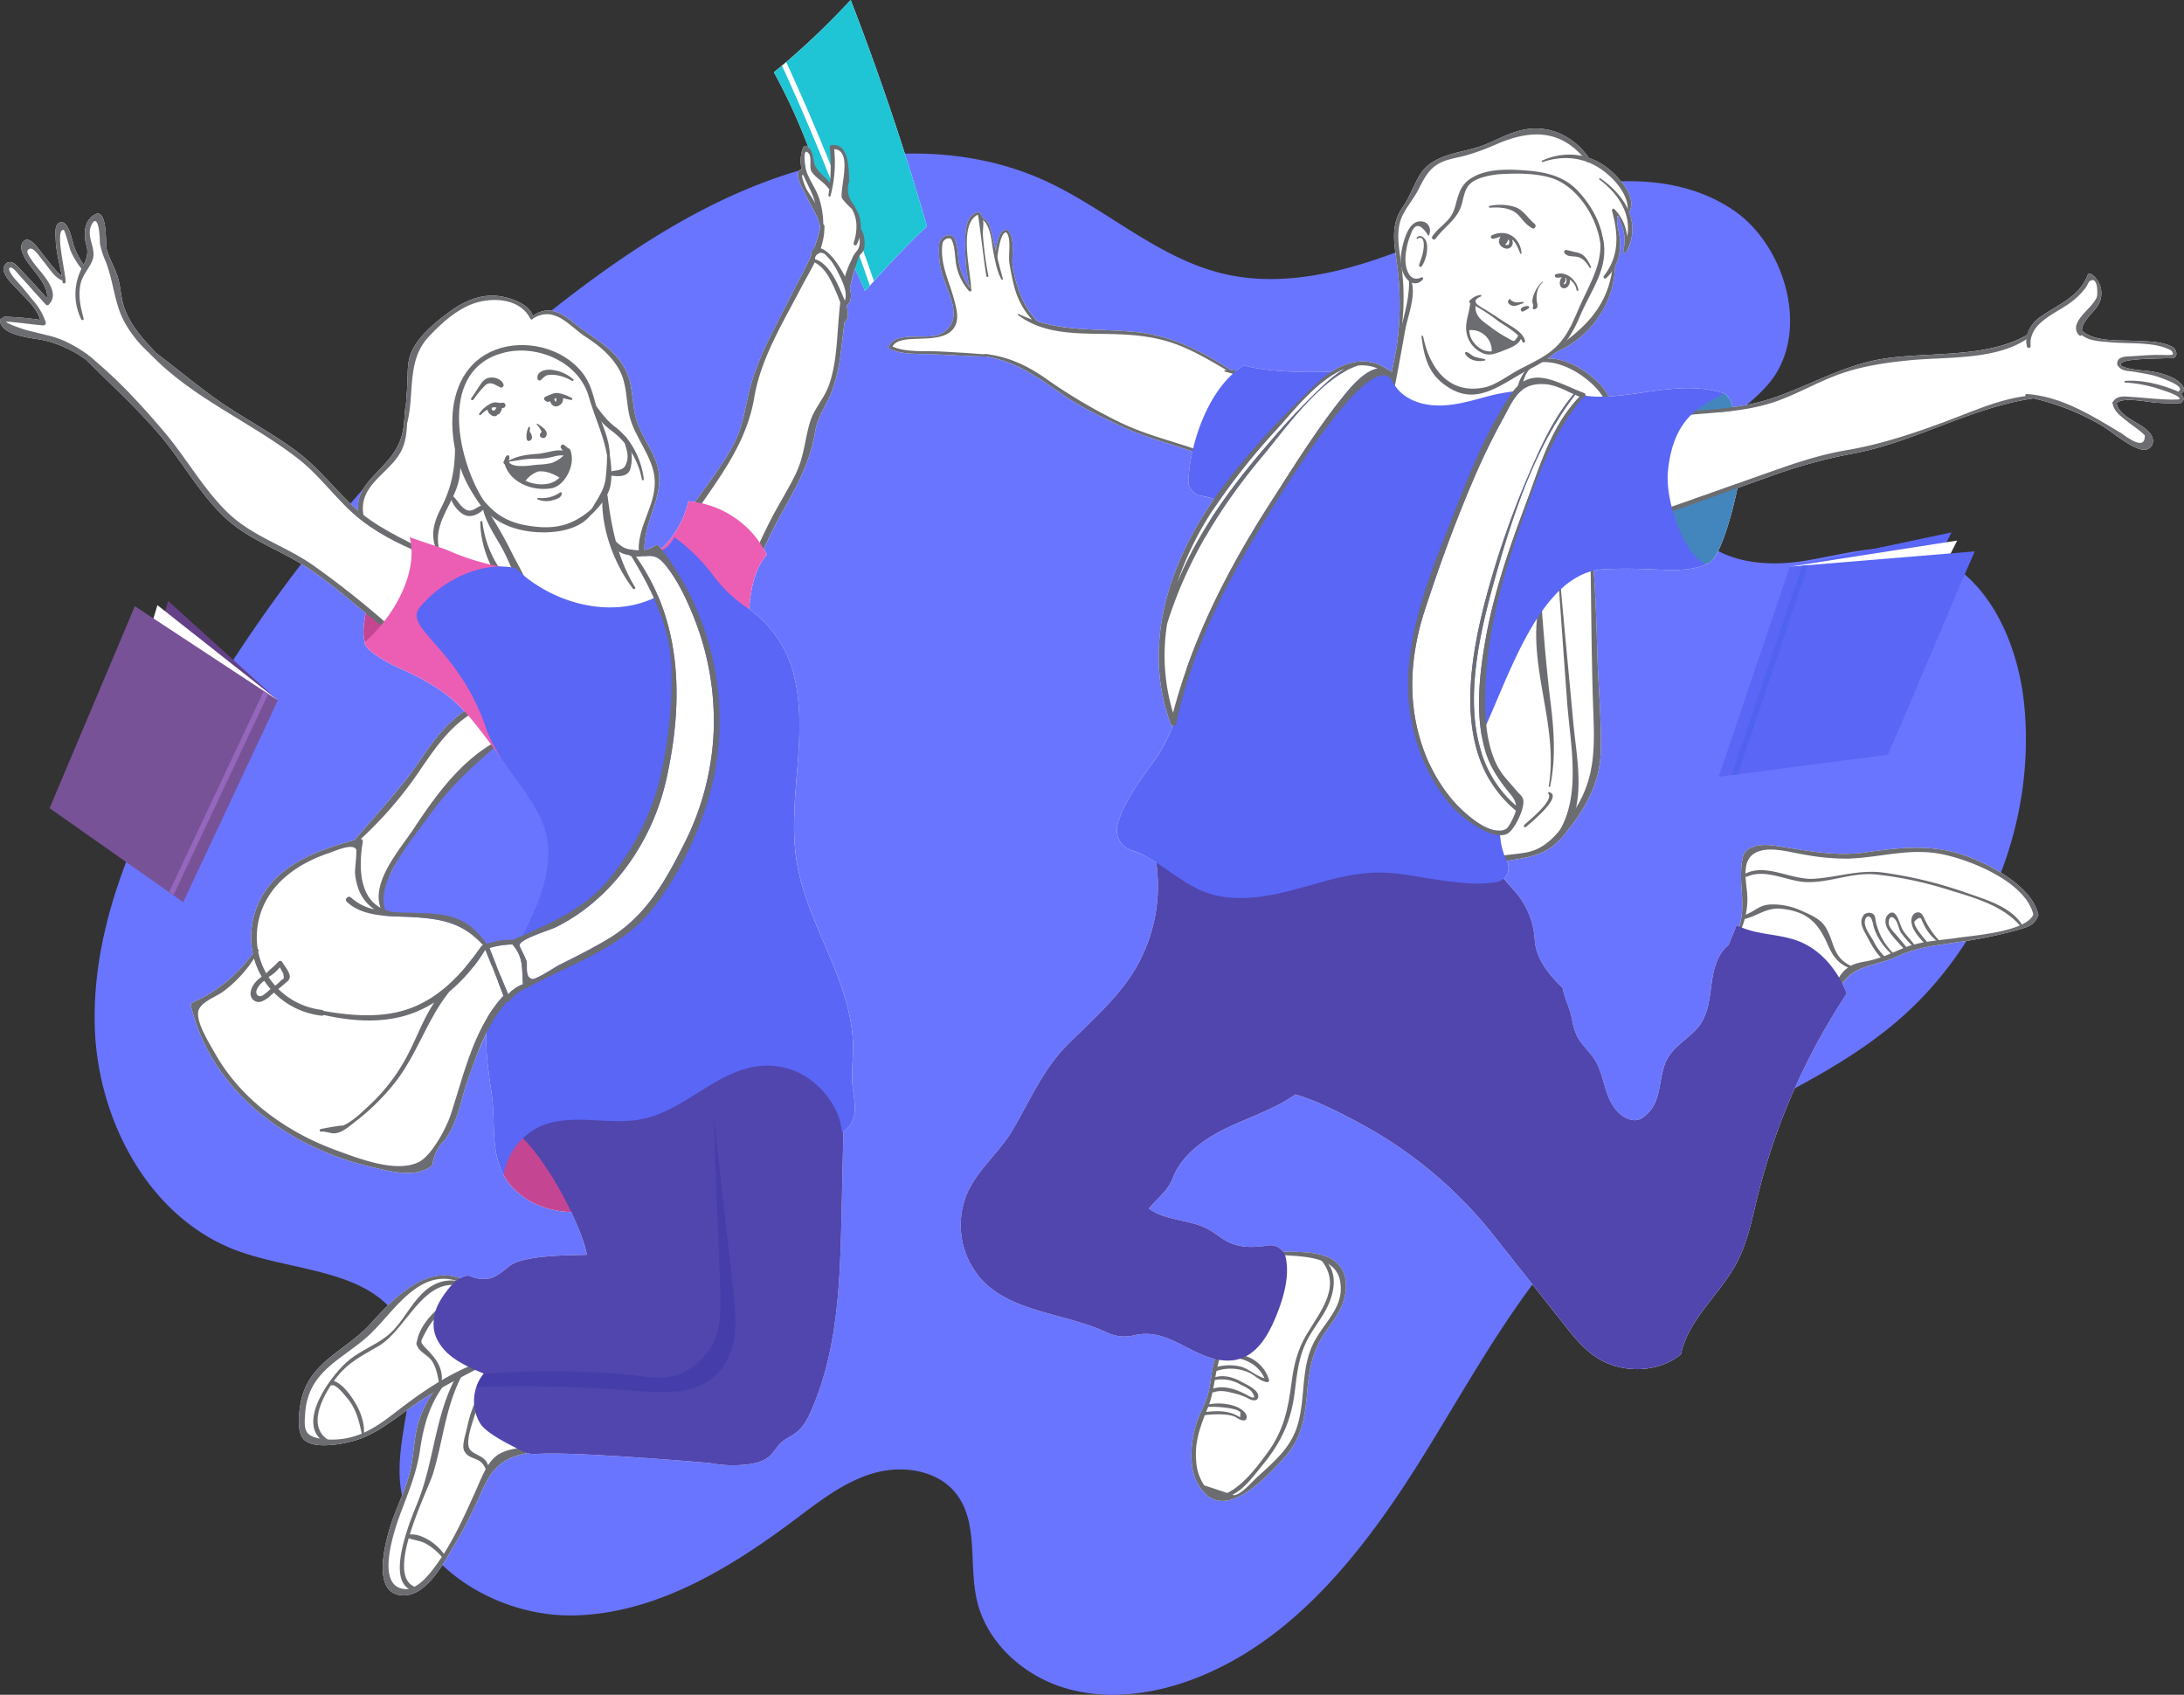 <svg xmlns="http://www.w3.org/2000/svg" xmlns:xlink="http://www.w3.org/1999/xlink" width="830" height="644" viewBox="0 0 830 644"><rect x="0" y="0" width="830" height="644" fill="#333333" stroke="none"/><defs><style>.a{fill:none;}.b{clip-path:url(#a);}.c{fill:#6a75ff;}.d{fill:#fff;}.e{fill:#4386be;}.f{fill:#6c6d70;}.g{fill:#5046ae;}.h{fill:#5a66f5;}.i{fill:#1fc4d5;}.j{fill:#c44692;}.k{fill:#eb5eb3;}.l{fill:#453eaa;}.m{fill:#5062ee;}.n{fill:#644186;}.o{fill:#785297;}.p{fill:#9466bc;}</style><clipPath id="a"><path class="a" d="M0-331.291H830v644H0Z" transform="translate(0 331.291)"/></clipPath></defs><g class="b"><g transform="translate(35.963 58.352)"><path class="c" d="M302.762,10.744C284.329-2.368,259.524-3.079,237.524,2.183s-42.315,15.8-63.472,23.807S129.72,39.516,107.734,34.2C82.83,28.175,63.2,9.29,39.854-1.254c-29.29-13.226-63.522-12.6-94.287-3.312s-58.5,26.651-84.109,46.065A554.276,554.276,0,0,0-290.722,218.927c-17.054,31.536-31.3,66.089-30.114,101.923s21.2,73,54.987,84.984c21.813,7.741,50.577,7.023,61.456,27.458,9.391,17.637-1.794,39.077-.527,59.017,1.971,30.951,35.338,52.525,66.336,51.794s59.1-17.859,83.909-36.46c9.212-6.909,18.5-14.251,29.548-17.507s24.493-1.388,31.6,7.675c8.584,10.94,4.808,26.8,7.873,40.365,3.59,15.888,17.19,28.379,32.722,33.278s32.6,2.978,47.924-2.537c39.579-14.249,67.075-50.005,89.244-85.762s42.193-74.316,75-100.646c31.9-25.6,73.309-37.391,104.487-63.869,34.394-29.211,53.187-75.826,48.672-120.729-2.5-24.816-15.1-52.037-39.283-58.1-15.128-3.795-30.81,1.67-46.251,3.866s-34.162-.655-41.312-14.517c-14.63-28.362,21.009-38.7,32.343-56.626,12.378-19.575,2.577-49.2-15.132-61.791" transform="translate(320.904 11.382)"/></g><g transform="translate(337.827 48.827)"><path class="d" d="M237.21,46.191a26.217,26.217,0,0,0-7.731-2.615c-3.125-.694-9.918-.568-12.883-2.556a.635.635,0,0,0,.128-.35c-.014-2.125,11.63-2.074,17.064-2.327.507.008,1.014.017,1.524.023a3.972,3.972,0,0,0,1.613-.189c1.64-.719.814-2.964-.15-3.876a.615.615,0,0,0-.292-.159c-4.1-2.263-9.562-2.158-14.106-2.387-5.873-.3-15.631.474-20.4-3.833-.066-4.329,5.654-7.4,6.934-11.5a8.709,8.709,0,0,0,.216-4.638,8.407,8.407,0,0,0-3.642-5.408.878.878,0,0,0-1.335.317c-3.133,8.3-10.913,11.018-17.586,15.713a12.938,12.938,0,0,0-5.463,7.117c-15.18,8.786-36.784,6.446-53.634,8.88-16.228,2.344-29.175,10.668-44.476,15.582a80.713,80.713,0,0,1-13.733,2.97c-.6-2.125-1.547-4.255-3.329-5.268-14.5-4.679-30.2.447-43.885,1.194a23.141,23.141,0,0,0-4.39-5.789c-4.892-4.578-11.816-8.74-18.677-8.61a33.45,33.45,0,0,0,3.372-2.65c12.739-5.289,21.9-18.51,22.138-32.246a19.558,19.558,0,0,0,2.011-8.11c.154-3.423-1.269-6.837-1.172-10.13.087-2.908,1.1.809,1.621,2.027a16.636,16.636,0,0,1,.711,10.2c-.157.735.888.96,1.209.358a17.482,17.482,0,0,0,.882-15.38.364.364,0,0,0,.418-.229c2.571-5.871-4.828-13.535-9.142-16.723a23.636,23.636,0,0,0-6.468-3.363C9.1-45.686.135-50.277-9.571-48.588c-5.444.947-10.324,3.756-15.381,5.808-6.145,2.5-13.412,2.865-19.188,6.2-3.613,2.086-5.249,4.448-7.035,8.03-2.979,5.972-2.429,5.647-5.2,9.786a16.116,16.116,0,0,0-2.41,5.3c-1.533,5.7-.045,11.922.657,17.608a116.644,116.644,0,0,1-.223,29.145.353.353,0,0,0,.049.185c-.674,3.379-1.355,6.763-2.006,10.149a7.933,7.933,0,0,0-1.491-.914c-7.031-5.011-14.718-3.5-21.374.741-11.774.5-25.77-.142-33.311-2.368a26.124,26.124,0,0,0-2.851,2.029c-.684-.089-1.37-.157-2.056-.2-10.959-7.025-22.478-13.069-35.62-14.434-13.309-1.384-25.566-.255-37.958-4.131-5.488-5.972-7.811-12.321-9.344-20.351-.733-3.847,1.092-10.791-1.73-13.975-.01-.039-.041-.06-.062-.093-.008-.008-.01-.019-.018-.025s-.016,0-.021-.01c-.047-.054-.074-.119-.163-.148-2.874-.91-4.077,4.141-4.487,7.888-.391-1.652-.779-3.3-1.187-4.965-.575-2.352-1.009-6.2-3.457-7.332a.241.241,0,0,0-.274.054,3.7,3.7,0,0,0-1.063-2.1.337.337,0,0,0-.194-.084.431.431,0,0,0-.548-.391c-4.5,1.155-4.816,6.491-4.892,10.441-.113,5.927.14,12.462,1.728,18.236a21.327,21.327,0,0,1-4.243-10.118c-.391-3.165-.29-5.585-1.625-8.575a.568.568,0,0,0-.189-.227,2.55,2.55,0,0,0-2.779-.811,3.81,3.81,0,0,0-2.75,3.089,31.03,31.03,0,0,0,1.99,14.235c2.28,6.477,7.2,15.466-1.551,20.081-4.69,2.473-17.415-1.365-19.561,4.817a.588.588,0,0,0-.014.336.555.555,0,0,0,.313.445c4.868,2.434,10.965,1.81,16.286,2.088,6.787.356,13.571.68,20.362.861,11.132,1.932,19.291,7.624,28.324,13.973,7.148,5.027,14.949,8.761,22.847,12.453,8.8,4.115,18.183,6.539,27.216,9.626a67.507,67.507,0,0,0-1.57,10.853,5.708,5.708,0,0,0,4.46,5.927c1.971.432,4.089.875,5.345,1.242-17.307,24.82-27.537,56.058-16.5,85.579a.983.983,0,0,0,.76.655,61.478,61.478,0,0,1-7.391,13.745c-5.166,7.076-11.268,15.293-13.61,23.873a8.04,8.04,0,0,0,5.378,9.7,39.3,39.3,0,0,1,9.34,4.638,62.02,62.02,0,0,1-8.666,41.619c-6.719,10.715-16.531,19.044-25.434,28.025s-14.071,21.193-20.517,32.073c-4.979,8.4-13.06,14.809-17.114,23.7a31.009,31.009,0,0,0,6.614,34.362c11.9,11.366,31.64,11.735,46.668,18.94a15.47,15.47,0,0,0,10.429.851,19.584,19.584,0,0,1,10.118.488c5.006,1.507,9.486,4.356,14.251,6.5a33.874,33.874,0,0,0,6.027,2.1c-1.384,4.041-1.446,8.124-2.476,12.509-1.04,4.426-3.525,8.236-4.806,12.563-1.942,6.559-2.849,15.718.515,22.007,9.014,16.852,25.805-1.582,33.365-9.931,6.478-7.154,7.585-15.355,8.4-24.7.665-7.665,1.741-14.439,5.922-21.126,2.371-3.794,5.387-7.175,7.14-11.335,2.052-4.869,2.738-11.341-.966-15.629-4.627-5.357-14.055-5.035-21.215-5.083a6.062,6.062,0,0,0-5.807-2.4c-5.117.783-10.328.974-14.906-1.238-2.727-1.318-5.01-3.4-7.663-4.862-7.049-3.886-16.187-3.128-22.649-7.931,3.213-3.991,7.158-6.65,8.992-11.434,3.459-9.016,12.009-15.05,20.713-19.229s18.094-7.122,25.976-12.7c8.063,2.379,15.973,6.452,23.654,10.518a163.745,163.745,0,0,1,51.753,43.139L4.98,405.292c3.9,4.936,7.922,9.976,13.3,13.246,9.383,5.707,22.859,5.33,31.3-1.7,2.8-13.357,14.78-22.631,21.164-34.691,4.124-7.8,5.825-16.6,7.924-25.164A247.56,247.56,0,0,1,112.572,279.8c-.488-1.277-1.059-2.527-1.675-3.758,4.462-7.06,13.622-6.963,21-10.425,7.539-3.532,14.852-4.15,22.993-5.388a166.2,166.2,0,0,0,23.557-4.9c3.323-1.022,5.432-1.7,6.744-4.84a.733.733,0,0,0,.183-.713c-2.3-10.153-16.259-17.818-25.148-21.43-13.769-5.6-26.35-4.24-40.636-2.2-9.8,1.4-18.939-.146-28.6-1.635-4.237-.651-9.735-2.057-14-.472-3.362,1.25-3.852,2.817-4.3,6.219-1.1,8.47,1.564,15.621-.923,23.974-.352-.165-.717-.3-1.063-.482-.772,2.337-2.212,5.181-2.985,7.519-4.266,3.32-5.72,9.066-6.47,14.42s-1.16,11.024-4.161,15.52c-3.37,5.05-9.521,7.824-12.549,13.085-4.1,7.111-1.4,16.858-9.41,22.567A5.287,5.287,0,0,1,31.7,327.9c-4.847-.381-8.256-4.922-9.954-9.449-1.675-4.469-2.355-9.366-4.88-13.417-2.074-3.326-5.29-5.894-6.969-9.438a25.267,25.267,0,0,1-1.722-6.075c-.81-4.146-2.789-7.764-3.6-11.914-3.792-3.686-7.41-7.752-9.327-12.684a18.99,18.99,0,0,1-1.236-5.46,30.4,30.4,0,0,0-7.758-18.737c-1.407-1.5-2.723-3.089-3.992-4.708a5.333,5.333,0,0,0,1.228-6.407c-.037-.072-.064-.15-.1-.222,8.578-1.507,15.2-1.853,21.78-9.881,7.7-9.389,13.558-19.153,13.921-31.55.35-11.943-.9-24.126-1.267-36.073-.332-10.927-.583-21.877-1.427-32.78a21.812,21.812,0,0,1,3.761-.546c19.882-1.075,29.461,2.292,39.169-1.993,4.34-.385,9.395-17.379,11.715-28.89q6.119-2.2,12.248-4.362a195.3,195.3,0,0,1,31.1-8.617c23.858-4.31,45.3-17.68,69.178-21.072a92.046,92.046,0,0,1,25.858,10.287c3.6,2.047,12.883,10.274,17.143,9.134a3.33,3.33,0,0,0,2.357-3.664c-.639-5.855-12.712-7.564-13.758-13.9,1.912-2.525,11.47-.535,14.042-.329a79.784,79.784,0,0,0,9.851.313.6.6,0,0,0,.2-.008.625.625,0,0,0,.488-.257c1.378-.974.824-2.327-.237-3.344,3.143-1.571-.523-4.617-2.3-5.665" transform="translate(251.424 48.936)"/></g><g transform="translate(641.634 149.242)"><path class="e" d="M2.725,3.6c3.782-.154,7.844.144,11.573-.737-.577-2.48-1.522-5.274-3.644-6.479C8.178-3.684,7.131-4.1,5.4-3.482,1.749-2.172.086.647-2.385,3.37c-.163.181-.336.356-.5.537,1.872-.113,3.741-.227,5.613-.3" transform="translate(2.888 3.818)"/></g><g transform="translate(630.973 183.726)"><path class="e" d="M7.785,2.344q-1.4.452-2.816.875A1.454,1.454,0,0,1,3.834,4.571C-.253,5.744-4.093,7.474-8.252,8.288c.464,4.516,1.4,8.429,5.844,9.931,1.977.669,3.524,10.627,11.758,9.9,4.559-.4,9.916-19.148,12.051-30.6C16.825-1.01,12.358.864,7.785,2.344" transform="translate(8.252 2.483)"/></g><g transform="translate(584.443 136.226)"><path class="f" d="M.27.71C7.812-.243,16.4,4.772,21.516,10.089c4.866,5.054,6.74,11.617,8.093,18.327.239,1.192,2.148.956,1.875-.218C29.8,20.93,27.807,13.149,22.171,7.873,16.482,2.548,8.042-2.23.149-.325-.481-.171-.414.8.27.71" transform="translate(0.286 0.752)"/></g><g transform="translate(565.843 214.179)"><path class="f" d="M18.759.266c.284,18.924.338,37.875,1.067,56.789.548,14.251.363,25.794-8.233,37.93-4.441,6.271-9.3,13.034-17.31,14.49-4.489.816-8.977.865-13.422,2.016-1.31.34-.75,2.657.583,2.327C-7.186,111,.778,112.461,8.692,102.808c7.7-9.389,13.556-19.155,13.921-31.55.35-11.943-.9-24.126-1.265-36.073C20.99,23.5,20.757,11.8,19.76.15c-.056-.657-1.011-.521-1,.117" transform="translate(19.883 0.282)"/></g><g transform="translate(579.126 300.984)"><path class="f" d="M.365,6.439C1.883,5.156,14.753-5.314,9.218-6.813a.342.342,0,0,0-.327.535C11.19-3.7,1.352,4.17-.218,5.642c-.451.424.089,1.215.583.8" transform="translate(0.387 6.822)"/></g><g transform="translate(583.81 231.209)"><path class="f" d="M2.568,32.816C4.822,22.237,4.051,11.637,2.743.977,1.3-10.77.337-22.358-.555-34.136a.736.736,0,0,0-1.452-.029c-3.613,22.279,7.832,44.224,4.05,66.9a.266.266,0,0,0,.525.082" transform="translate(2.722 34.766)"/></g><g transform="translate(591.177 218.959)"><path class="f" d="M.482.165Q2.121,23.88,3.874,47.581C5.069,63.838,9.73,84.375-.309,98.492a.94.94,0,0,0,1.458,1.184C11.883,88.932,7.514,69.417,6.278,55.992,4.564,37.36,2.737,18.73,1.1.093c-.035-.4-.649-.33-.622.072" transform="translate(0.511 0.175)"/></g><g transform="translate(788.964 105.431)"><path class="f" d="M3.208.317C8.957,7.121-.106,11.358-2.735,16.5c-.976,1.907-.945,3.635.538,5.151A.733.733,0,0,0-1.017,21c-1.166-4.92,5.426-8.143,6.81-12.587a8.57,8.57,0,0,0-1.9-8.6c-.358-.4-1.04.08-.684.5" transform="translate(3.4 0.336)"/></g><g transform="translate(770.045 103.958)"><path class="f" d="M13.279,5.292c2.237-3.975,1.013-8.157-2.668-10.721a.876.876,0,0,0-1.333.317C6.143,3.186-1.637,5.906-8.309,10.6c-3.885,2.733-6.647,6.563-5.508,11.473a.706.706,0,0,0,1.4-.163c-.828-9.014,9.923-12.354,15.7-16.9a26.686,26.686,0,0,0,5.271-5.3c.41-.568,1.028-2.123,1.541-2.455,3.605-2.319,2.884,6.522,2.493,7.729a.377.377,0,0,0,.688.309" transform="translate(14.075 5.606)"/></g><g transform="translate(598.048 126.71)"><path class="f" d="M84.066.044C68.849,9.433,46.73,6.925,29.562,9.406,13.334,11.748.386,20.072-14.915,24.988c-12.267,3.938-25.924,3.995-38.654,5.079-11.3.964-24.793,1.238-35.13,6.473a.68.68,0,0,0,.5,1.264c12.932-3.95,26.367-5.264,39.771-6.629,12.308-1.252,25.112-1.339,36.858-5.614,7.791-2.834,15.023-7,22.795-9.883,8.827-3.275,18.14-4.632,27.469-5.542,14.251-1.386,34.151.148,46-9.237a.53.53,0,0,0-.626-.855" transform="translate(89.104 0.046)"/></g><g transform="translate(820.784 131.881)"><path class="f" d="M2.113.622c.334.317.877,1.271.538,1.557a1.528,1.528,0,0,1-.6.124C.786,2.43-.5,2.368-1.766,2.447c-.608.037-.647,1.081-.019,1.092,1.108.025,2.216.039,3.325.051A3.972,3.972,0,0,0,3.153,3.4C4.793,2.682,3.967.437,3-.472,2.34-1.1,1.456,0,2.113.622" transform="translate(2.24 0.659)"/></g><g transform="translate(789.508 124.858)"><path class="f" d="M.061.442C3,4.407,8.113,4.316,12.68,4.747c7.051.669,16.78-.371,23.04,3.186.789.447,1.36-.844.579-1.289-4.118-2.339-9.651-2.218-14.244-2.451C15.912,3.882,5.5,4.757,1.012-.254.514-.808-.4-.18.061.442" transform="translate(0.065 0.468)"/></g><g transform="translate(804.649 134.867)"><path class="f" d="M10.138.314C5.254-.94-.708-.018-5.734.176-7.919.261-11.189.411-10.7,3.383a.643.643,0,0,0,1.277-.15C-9.438.629,8.1,1.3,10.177.66c.189-.058.117-.305-.039-.346" transform="translate(10.746 0.333)"/></g><g transform="translate(804.669 138.111)"><path class="f" d="M.01.162C1.081,2.884,4.061,2.578,6.64,3.02c2.406.412,4.82.84,7.2,1.386.078.016,12.563,3.812,9.513,5.89a.639.639,0,0,0,.608,1.106c3.372-1.551-.383-4.669-2.183-5.731A26.157,26.157,0,0,0,14.05,3.058C10.643,2.3,2.867,2.526.454-.081.267-.281-.1-.128.01.162" transform="translate(0.011 0.172)"/></g><g transform="translate(769.687 149.727)"><path class="f" d="M16.115,1.677c.426,3.45,3.648,5.307,6.174,7.443.367.309,6.033,4.277,6.044,4.953.1,6.265-7.525-.124-9.134-1.083C8.063,6.35-3.217-.819-16.46-1.775a.552.552,0,0,0-.169,1.091A90.354,90.354,0,0,1,11.9,10.166c3.6,2.047,12.881,10.274,17.141,9.134A3.325,3.325,0,0,0,31.4,15.636c-.647-5.929-13.037-7.6-13.812-14.13a.743.743,0,0,0-1.475.171" transform="translate(17.08 1.777)"/></g><g transform="translate(802.863 150.666)"><path class="f" d="M12.36.535C6.246.848.213-.041-5.874-.414c-2.678-.165-5.673-.686-7.133,1.979-.455.83.863,1.392,1.325.6C-10.06-.612-.133,1.47,2.491,1.682a78.674,78.674,0,0,0,10.038.309c.939-.045.77-1.5-.169-1.456" transform="translate(13.1 0.567)"/></g><g transform="translate(807.356 144.66)"><path class="f" d="M.125.34A51.659,51.659,0,0,1,10.76,2.094c1.726.494,3.422,1.063,5.123,1.639.22.074,6.384,2.173,4.608,3.157-.715.395-.029,1.658.7,1.262,2.628-1.438.185-3.952-1.7-4.731C13.671,1.009,6.422-.766.137-.28-.209-.255-.231.313.125.34" transform="translate(0.132 0.36)"/></g><g transform="translate(605.503 150.189)"><path class="f" d="M81.289,0C69.8.763,59.295,5.634,48.637,9.631,36.119,14.325,23.4,18.6,10.189,20.857.044,22.587-8.553,25.474-18.216,28.876c-22.35,7.869-44.709,16.061-67.333,23.111-1.187.369-.474,2.166.707,1.8,22.13-6.9,43.852-15.219,65.718-22.9a195.243,195.243,0,0,1,31.1-8.617C35.921,17.941,57.433,4.478,81.423,1.15A.579.579,0,0,0,81.289,0" transform="translate(86.16 0.001)"/></g><g transform="translate(465.287 140.621)"><path class="f" d="M8.978,1.2C5.789.416,2.483.078-.764-.4A41.972,41.972,0,0,0-9.271-1.24a.283.283,0,0,0-.084.535A41.924,41.924,0,0,0-.959.864c3.255.453,6.52,1.054,9.8,1.194A.435.435,0,0,0,8.978,1.2" transform="translate(9.516 1.269)"/></g><g transform="translate(386.796 119.266)"><path class="f" d="M40,10.813C28.641,3.423,16.718-3.062,3.04-4.485c-15.863-1.648-30.231.3-45.114-6.948a.234.234,0,0,0-.243.393c9.165,7.027,21.05,7.027,32.1,7.189C-.087-3.706,9.228-3.274,18.827.484c7.313,2.861,13.985,7.1,20.78,10.975.373.212.762-.408.4-.645" transform="translate(42.402 11.456)"/></g><g transform="translate(374.042 134.523)"><path class="f" d="M49.894,23.438C35.274,10.742,16.673,9.6-.49,1.526A200.471,200.471,0,0,1-29.65-15.64c-7.115-4.922-14.092-8.186-22.746-9.187a.436.436,0,0,0-.132.861C-41.18-22.108-32.942-16.336-23.8-9.908-16.648-4.881-8.849-1.147-.949,2.545c16.827,7.865,35.766,9.523,50.334,21.519.4.332.9-.286.509-.626" transform="translate(52.884 24.831)"/></g><g transform="translate(361.577 90.218)"><path class="f" d="M.026.369C1.6,3.892,1.134,7.334,2,10.995a20.832,20.832,0,0,0,4.643,8.946c.428.494,1.244-.08.832-.608A21.684,21.684,0,0,1,2.717,8.524C2.329,5.359,2.428,2.939,1.091-.05.791-.721-.275-.307.026.369" transform="translate(0.027 0.391)"/></g><g transform="translate(356.969 89.405)"><path class="f" d="M.556,1.642A2.651,2.651,0,0,1,2.274-.463c.509-.173,1.485-.294,1.8.3.34.645,1.411.233,1.065-.42A2.488,2.488,0,0,0,2.173-1.624,3.807,3.807,0,0,0-.577,1.467c-.138.725,1,.9,1.133.175" transform="translate(0.589 1.74)"/></g><g transform="translate(337.82 92.141)"><path class="f" d="M.544,19.466c2.363-6.879,20.049.278,24.159-8.645,1.407-3.054.27-6.778-.538-9.84-1.924-7.292-5.273-13.118-4.449-20.959.076-.731-1.055-.91-1.133-.175a31.012,31.012,0,0,0,1.99,14.235c2.28,6.475,7.2,15.464-1.553,20.079C14.331,16.634,1.605,12.8-.54,18.978c-.249.719.836,1.211,1.084.488" transform="translate(0.577 20.623)"/></g><g transform="translate(337.831 131.384)"><path class="f" d="M18.653,1.652C12.414,1.135,6.168.766-.082.426-5.87.109-13.667.941-18.961-1.685c-.68-.338-1.158.737-.484,1.075C-14.577,1.823-8.48,1.2-3.157,1.479c7.23.377,14.457.737,21.695.906.464.012.6-.692.115-.733" transform="translate(19.771 1.75)"/></g><g transform="translate(366.813 80.558)"><path class="f" d="M1.1,14.311c-.031-6.73-5.24-25.354,2.952-28.667.521-.21.2-.921-.313-.789C-.758-13.988-1.07-8.652-1.146-4.7-1.265,1.514-1,8.411.809,14.385c.052.181.3.087.3-.074" transform="translate(1.17 15.161)"/></g><g transform="translate(371.314 80.963)"><path class="f" d="M.167.388c.257,0,2.69,21.274,3.263,23.284.115.4.773.229.705-.177A131.646,131.646,0,0,1,2.029,7.825C1.914,5.392,2.975,1.482.981-.324a.411.411,0,0,0-.4-.062L.019-.2c-.358.117-.175.593.148.593" transform="translate(0.177 0.411)"/></g><g transform="translate(373.421 83.071)"><path class="f" d="M.049.239c3.137,2.449,3.337,9.043,4.085,12.7.684,3.347,1.31,6.821,2.94,9.854a.314.314,0,0,0,.583-.229C6.161,17.431,5.063,12.289,3.792,7.1,3.217,4.753,2.784.9.335-.228A.277.277,0,0,0,.049.239" transform="translate(0.052 0.253)"/></g><g transform="translate(382.244 87.503)"><path class="f" d="M.058.348C2.243,2.675.781,8.9,1.314,12.185c.476,2.908,1.024,5.843,1.788,8.691a29.685,29.685,0,0,0,9.08,14.986c.463.412,1.009-.311.595-.735-6.1-6.232-8.538-12.812-10.147-21.243C1.887,10,3.78,2.926.82-.21.408-.645-.358-.1.058.348" transform="translate(0.062 0.369)"/></g><g transform="translate(378.271 87.397)"><path class="f" d="M.289,5.569C.485,4.314,1.523-5.707,3.972-4.92c.581.187.976-.688.393-.873C.308-7.076-.43,3.522-.29,5.56a.294.294,0,0,0,.579.01" transform="translate(0.306 5.9)"/></g><g transform="translate(697.396 346.728)"><path class="f" d="M36.643.261C34.005,7.054,14.161,8.395,7.72,9.361.45,10.448-6.471,10.531-13.3,13.449c-4.336,1.854-7.821,3.517-12.508,4.582-2.742.62-5.2.737-7.673,2.333a11.684,11.684,0,0,0-5.354,8.825c-.1.77,1.075,1.186,1.36.4,3.644-9.949,14.137-9.344,22.389-13.213,7.539-3.532,14.85-4.152,22.991-5.389a166.735,166.735,0,0,0,23.557-4.9c3.411-1.05,5.547-1.715,6.851-5.072.428-1.1-1.246-1.854-1.673-.754" transform="translate(38.838 0.277)"/></g><g transform="translate(660.293 321.077)"><path class="f" d="M.4,16.18A29.524,29.524,0,0,0,3.364,3.146c-.041-6.287-3.6-16.1,5.473-18.193,5.088-1.172,11.8.927,16.873,1.7a85.7,85.7,0,0,0,16.312,1.388c12.152-.459,23.154-4.181,35.439-1.646,11,2.267,31.783,10.594,34.629,23.131.258,1.139,2.085.943,1.823-.21C111.612-.833,97.654-8.5,88.764-12.111c-13.769-5.595-26.35-4.238-40.634-2.2-9.807,1.4-18.939-.144-28.6-1.633-4.237-.651-9.737-2.057-14-.472-3.364,1.25-3.852,2.817-4.3,6.219C.041-1.041,3.267,6.57-.387,15.826A.43.43,0,0,0,.4,16.18" transform="translate(0.42 17.142)"/></g><g transform="translate(663.168 330.655)"><path class="f" d="M51.154,10.109C46.765,3.146,37.5.564,30.166-2.031A162.2,162.2,0,0,0-1.114-9.723c-9.655-1.37-17.326,1.612-26.781,2.276-8.532.6-17.905-5.836-25.928-2.078-.781.365-.3,1.619.494,1.254,6.909-3.194,15.487,1.956,22.622,2.1,9.086.185,17.06-3.793,26.332-2.908A141.706,141.706,0,0,1,23.38-3.166C32.827-.275,43.945,2.753,50.477,10.6a.42.42,0,0,0,.676-.5" transform="translate(54.219 10.71)"/></g><g transform="translate(662.355 343.651)"><path class="f" d="M20.294,11.512C12.215,8.046,13.61,2.335,9.785-3.73,7.937-6.661,4.163-8.269,1.162-9.583a26.233,26.233,0,0,0-12.384-2.566c-4.522.311-5.753,2.78-9.815,4.047-.925.29-.361,1.625.544,1.382,4.907-1.314,8.182-4.446,13.857-3.793C2.882-9.418,7.065-5.3,10.681,2.977c2.066,4.733,4.143,7.624,9.23,9.387.558.194.943-.61.383-.851" transform="translate(21.51 12.196)"/></g><g transform="translate(726.403 346.672)"><path class="f" d="M5.185,5.255A30.729,30.729,0,0,1-.439-2.9C-1.075-4.309-1.817-6.084-3.71-5.425c-1.736.6-2,2.731-1.656,4.288C-4.769,1.592-2.507,4-.717,6.017-.231,6.565.7,5.892.208,5.34A35.052,35.052,0,0,1-2.929,1.386c-.544-.832-1.617-2.366-1.43-3.46q2.353-2.487,2.853-.4.219.5.463.986A18.123,18.123,0,0,0,4.69,5.725c.3.2.779-.159.5-.47" transform="translate(5.496 5.567)"/></g><g transform="translate(716.541 346.755)"><path class="f" d="M5.288,5.89c-1.174-1.674-2.67-3.1-3.84-4.772S-.121-2.589-1.044-4.38C-1.816-5.875-2.869-7.029-4.5-5.562-6.083-4.135-5.755-1.753-4.822-.088c1.695,3.029,4.655,5.694,6.845,8.38.466.57,1.393-.1.925-.676C1.323,5.622-.319,3.649-2,1.7A11.977,11.977,0,0,1-4.117-1.149c-.717-1.629.15-4.959,2.231-2.447C-.77-2.249-.651-.068.334,1.425A32.325,32.325,0,0,0,4.7,6.448c.34.334.845-.191.587-.558" transform="translate(5.605 6.24)"/></g><g transform="translate(707.393 347.341)"><path class="f" d="M.5.114C-1.336,2.358-.385,4.7.878,7c1.848,3.371,3.555,7.15,6.441,9.768.6.544,1.384-.43.789-.972A22.259,22.259,0,0,1,3.947,9.886C2.662,7.595-.708,3.619,1.5.931A.648.648,0,0,0,.5.114" transform="translate(0.525 0.121)"/></g><g transform="translate(708.255 346.824)"><path class="f" d="M5.617,7.624A24.77,24.77,0,0,1-1.3-4.49c-.282-1.192-.1-2.55-1.265-3.252a2.9,2.9,0,0,0-3.111.307c-.7.437.058,1.46.76,1.036C-2.792-7.684-2.432-3.627-2.088-2.55A20.915,20.915,0,0,0-.442,1.273,25.325,25.325,0,0,0,5.2,8.143c.332.284.725-.225.422-.519" transform="translate(5.954 8.077)"/></g><g transform="translate(452.767 475.593)"><path class="f" d="M15.322.535C23.663,1.411,38.132.3,40.2,10.276c1.982,9.541-5.123,15.126-9.414,22.765-5.745,10.231-3.4,21.846-6.785,32.679-2.657,8.508-8.882,13.553-15.239,19.41C6.481,87.235,2.992,91.525,0,92.017l-11.375-3.771a18.6,18.6,0,0,1-3.049-9.479c-.645-7.288,1.817-13.592,4.5-20.164,2.733-6.7,2.422-13.955,5.22-20.668A.712.712,0,0,0-6,37.352c-2.664,5-2.422,9.959-3.7,15.386-1.04,4.428-3.525,8.238-4.806,12.564-1.94,6.559-2.847,15.718.515,22.009,9.014,16.852,25.805-1.584,33.367-9.933,6.478-7.152,7.585-15.353,8.4-24.7.667-7.663,1.743-14.437,5.922-21.124,2.371-3.795,5.387-7.175,7.14-11.335,2.054-4.871,2.74-11.341-.964-15.629-5.35-6.2-17.12-4.8-24.377-5.153-.7-.037-.9,1.022-.171,1.1" transform="translate(16.24 0.566)"/></g><g transform="translate(462.705 477.514)"><path class="f" d="M18.813.269c9.163,10.089.383,20.075-4.956,29.1C10.376,35.246,9.041,40.959,8.17,47.722,6.876,57.763,5.2,65.75-.865,74.074-5.584,80.547-11.7,88.768-19.722,90.862c-.4.1-.187.653.163.651,7.576-.037,12.566-7.546,16.933-12.869,6.876-8.38,10.687-16.56,12-27.343.933-7.657,1.617-14.575,5.56-21.364,2.5-4.3,5.8-8.236,7.653-12.9,2.49-6.269,2.721-13.176-3.255-17.264-.313-.212-.814.169-.519.494" transform="translate(19.94 0.285)"/></g><g transform="translate(461.651 514.818)"><path class="f" d="M3.185.447C9.167,1.155,13.742,3.659,16,9.508c.237-.3.474-.595.711-.89-3.485-.173-6.851-3.76-10.331-4.64a18.13,18.13,0,0,0-9.3.253c-.875.237-.358,1.58.523,1.324A16.938,16.938,0,0,1,9.737,6.32c2.422,1.184,4.04,3.18,6.773,3.6a.668.668,0,0,0,.713-.892C15.653,3.237,9.305-1.537,3.2-.268,2.824-.19,2.754.4,3.185.447" transform="translate(3.376 0.474)"/></g><g transform="translate(460.34 522.942)"><path class="f" d="M.4.76a13.924,13.924,0,0,1,9.836,1.369c1.3.673,3.939,1.8,4.8,3.087,2.48,3.713-1.209,1.5-2.247.939C9.194,4.208,4.013,2.424.007,4.014A.7.7,0,0,0,.516,5.307c2.758-1,5.449-.187,8.168.5a22.463,22.463,0,0,1,4.274,1.487,9.152,9.152,0,0,0,2.293,1.022c1.234.2,2.264-.22,2.163-1.687-.161-2.389-4.447-4.247-6.215-5.233C7.775-.517,3.954-1.559.167-.16-.327.023-.142.88.4.76" transform="translate(0.42 0.805)"/></g><g transform="translate(585.884 58.747)"><path class="f" d="M.191,1.36C7.479-1.062,14.916-.63,21.526,3.543c5.043,3.184,11.262,9.663,10.984,16.111-.019.455.608.719.818.241C35.9,14.025,28.5,6.36,24.185,3.172,16.941-2.178,8.137-2.753-.023.818a.292.292,0,0,0,.214.542" transform="translate(0.202 1.441)"/></g><g transform="translate(607.75 67.714)"><path class="f" d="M.052.234C4.112,3.342,7.707,7.226,9.62,12.058a18.133,18.133,0,0,1,.97,9.889c-.808,5.608.435,3.347.216,1.367-.529-4.778-1.745-8.335-5.109-11.84-.437-.457-1,.177-.878.641,2.42,8.944,2.855,17.1-3.106,24.814-.393.509.284,1.3.8.848,3.663-3.2,5.208-7.682,5.424-12.5.152-3.423-1.269-6.837-1.172-10.132.086-2.908,1.1.809,1.621,2.029a16.631,16.631,0,0,1,.711,10.2c-.159.735.886.962,1.207.36C16.226,16.613,9.713,6.238.4-.194c-.29-.2-.634.21-.348.428" transform="translate(0.055 0.248)"/></g><g transform="translate(544.209 64.493)"><path class="f" d="M30.852,18.911c4.493-11.036-.338-22.65-8.17-30.965C17.226-17.843,9.931-19.266,2.273-19.8c-6.625-.463-14.914-.641-20.628,3.353a10.731,10.731,0,0,0-4,5.3c-1.407,3.435-1.376,6.753-3.957,9.828-2.054,2.447-4.425,3.874-6.248,6.588-.536.8.587,1.751,1.178.958,3.986-5.348,8.633-7.4,10.2-13.915,1.135-4.712,1.625-7.167,6.577-9.1a32.656,32.656,0,0,1,10.09-1.66C.9-18.713,7.272-18.55,12.531-16.946,25.408-13.02,35.061,6.373,30.349,18.685c-.126.329.369.556.5.225" transform="translate(32.701 20.035)"/></g><g transform="translate(532.35 84.105)"><path class="f" d="M5.231,2.524C6.167.162,5.038-2.459,2.286-2.661-1.785-2.962-3.556,2.086-4.43,5.1c-1.209,4.158-1.938,9.368.538,13.254,1.695,2.659,4.589,3.585,6.761,1a.47.47,0,0,0-.534-.729c-4.552,2.1-5.8-3.069-6.071-5.581a18.469,18.469,0,0,1,.317-5,24.709,24.709,0,0,1,1.3-4.871q.239-.609.476-1.219,2.192-5.9,6.3.406c-.08.332.451.486.575.171" transform="translate(5.544 2.674)"/></g><g transform="translate(538.326 89.68)"><path class="f" d="M.162.513c2.707-1.58,2.474,2.494,2.381,3.406A20.571,20.571,0,0,1,2.2,5.977C1.872,7.554,1.213,9.01.809,10.557A.566.566,0,0,0,1.8,11c1.59-2.344,2.649-6.6,1.767-9.37C3.1.165,1.069-1.563-.128.208a.213.213,0,0,0,.29.305" transform="translate(0.171 0.543)"/></g><g transform="translate(526.676 105.783)"><path class="f" d="M4.25.168c.49,7.735-2.8,16.671-4.318,24.276-1.578,7.9-3.2,15.816-4.423,23.784a.865.865,0,0,0,1.708.264c2.2-9.539,3.867-19.214,5.593-28.846C3.832,13.945,7.4,5.5,4.862.015A.32.32,0,0,0,4.25.168" transform="translate(4.504 0.178)"/></g><g transform="translate(540.208 90.037)"><path class="f" d="M0,18.388c1.158,8.888,3.024,15.19,11.165,19.849,10.829,6.2,19.7-2.263,29.638-7.313C51.179,25.65,55.783,21.265,60.294,10.48,64.406.653,71.548-7.845,68.934-19.035c-.15-.647-1.129-.575-1.053.122.974,8.858-3.11,15.845-6.7,23.523-3.77,8.061-5.572,15.005-13.381,20.4-3.37,2.327-7.2,4.039-10.823,5.962-3.743,1.989-8.648,5.752-12.767,6.664C10.529,40.667,3.01,30.4.633,18.314c-.078-.395-.686-.338-.632.074" transform="translate(0.002 19.48)"/></g><g transform="translate(590.345 100.204)"><path class="f" d="M10.99.157C9.336,15.735.794,24.026-11.409,32.4a.591.591,0,0,0,.564,1.022C2.38,28.161,11.889,14.355,11.767.17c0-.441-.731-.451-.777-.014" transform="translate(11.648 0.166)"/></g><g transform="translate(529.795 48.827)"><path class="f" d="M.892,39.98A92.311,92.311,0,0,0,1.966,10.538C1.224,4.325-.613-3.03,2.133-9c1.514-3.289,4.332-6.64,6.044-9.922,2.429-4.661,4.136-8.493,9.113-10.711C19.969-30.821,23.329-31.3,26-32.022a85.858,85.858,0,0,0,11.906-4.335c13.346-5.812,25.024-5.721,34.475,6.642a.7.7,0,0,0,1.129-.826c-5.4-8.32-14.6-13.2-24.573-11.467-5.444.947-10.322,3.756-15.379,5.808-6.147,2.5-13.414,2.865-19.188,6.2-3.615,2.086-5.251,4.45-7.037,8.03C4.357-16,4.907-16.323,2.133-12.184a16.156,16.156,0,0,0-2.41,5.3C-1.81-1.192-.321,5.035.38,10.721A116.752,116.752,0,0,1,.159,39.868a.371.371,0,0,0,.733.113" transform="translate(0.945 42.356)"/></g><g transform="translate(457.063 533.294)"><path class="f" d="M.829.637a41.258,41.258,0,0,1,8.017.432c1.013.181,4.015.61,4.645,1.753l-.14,1.785a19.774,19.774,0,0,0-1.739-.945c-3.8-1.81-7.9-1.454-11.978-1.048A.6.6,0,0,0-.228,3.8a38.66,38.66,0,0,1,7.774-.266,17.637,17.637,0,0,1,2.935.5c1.2.33,2.035,1.143,3.15,1.543,1.04.373,2.183.35,2.221-1.032C15.906,2.577,13.08.96,11.582.431A19.814,19.814,0,0,0,.629-.16c-.488.128-.231.8.2.8" transform="translate(0.878 0.675)"/></g><g transform="translate(365.096 319.403)"><path class="g" d="M99.523,6.1a70.286,70.286,0,0,0,5.4,6.514,30.4,30.4,0,0,1,7.758,18.737,18.99,18.99,0,0,0,1.236,5.46c1.916,4.932,5.535,9,9.329,12.684.81,4.15,2.789,7.766,3.6,11.914a25.356,25.356,0,0,0,1.722,6.075c1.681,3.542,4.9,6.112,6.969,9.438,2.525,4.051,3.207,8.948,4.882,13.417,1.7,4.527,5.105,9.068,9.954,9.449a5.293,5.293,0,0,0,3.434-1.036c8.015-5.709,5.313-15.456,9.41-22.567,3.03-5.26,9.181-8.034,12.549-13.084,3-4.5,3.409-10.165,4.161-15.52s2.2-11.1,6.472-14.42c.772-2.339,2.212-5.182,2.983-7.519,7.142,3.857,15.905,3.172,23.481,6.084,8.7,3.344,15.064,11.259,18.381,19.968a247.51,247.51,0,0,0-33.9,77.181c-2.1,8.565-3.8,17.369-7.925,25.164-6.384,12.06-18.366,21.334-21.164,34.691-8.44,7.027-21.918,7.406-31.3,1.7-5.374-3.27-9.395-8.31-13.3-13.246L97.14,143.66A163.706,163.706,0,0,0,45.39,100.523C37.707,96.454,29.8,92.382,21.734,90,13.851,95.579,4.46,98.521-4.243,102.7S-21.5,112.915-24.956,121.931c-1.835,4.784-5.78,7.443-8.992,11.434,6.462,4.8,15.6,4.045,22.651,7.931,2.651,1.46,4.934,3.544,7.661,4.862C.943,148.37,6.155,148.18,11.27,147.4a5.962,5.962,0,0,1,6.765,4.527C19.5,158.7,17.5,166.291,14.9,172.963,12.032,180.3,7.923,188.275.375,190.528c-5.01,1.495-10.434.043-15.2-2.1s-9.247-4.994-14.251-6.5a19.592,19.592,0,0,0-10.12-.49,15.459,15.459,0,0,1-10.429-.849c-15.029-7.2-34.763-7.572-46.667-18.94a31.006,31.006,0,0,1-6.616-34.363c4.056-8.888,12.135-15.291,17.114-23.7,6.446-10.878,11.614-23.09,20.517-32.073S-46.56,54.2-39.839,43.486a61.956,61.956,0,0,0,8.075-45C2.008-4.386,35.89-7.555,69.753-6.1c9.14.391,18.527,1.153,26.013,7.855A27.38,27.38,0,0,1,99.523,6.1" transform="translate(105.486 6.466)"/></g><g transform="translate(576.293 138.397)"><path class="f" d="M2.908.031C-2.007,3.577-4.086,10.419-2.623,16.273c.171.675,1.257.859,1.347.025C-.656,10.532-1.845,4.685,3.283.544A.318.318,0,0,0,2.908.031" transform="translate(3.083 0.033)"/></g><g transform="translate(565.864 77.831)"><path class="f" d="M.181.534C4.015.219,8.51.542,11.206,3.561c1.681,1.882,2.736,3.48,4.995,4.753.958.542,1.811-.945.993-1.613C14.667,4.642,13,1.483,9.865.33A18.753,18.753,0,0,0,.1-.152a.346.346,0,0,0,.08.686" transform="translate(0.192 0.566)"/></g><g transform="translate(594.435 94.995)"><path class="f" d="M4.963,3.118C4.122,1.375,3.2-.527,1.519-1.609a7.086,7.086,0,0,0-2.591-.9c-1.145-.222-2.274-.638-3.411-.787a.7.7,0,0,0-.663,1.089C-4.21-.723-2.272-.982-.723-.777c2.561.336,3.875,2.142,5.142,4.195.185.3.7.021.544-.3" transform="translate(5.261 3.303)"/></g><g transform="translate(582.34 107.029)"><path class="f" d="M1.818.018A12.682,12.682,0,0,0-1.293,4.74,8.985,8.985,0,0,0-1.927,7.3c-.027.781.622,1.765.194,2.478a.512.512,0,0,0,.523.715C0,10.2.194,9.522-.041,8.367A8.842,8.842,0,0,1-.2,4.676,6.837,6.837,0,0,1,1.993.259c.142-.128-.039-.371-.175-.241" transform="translate(1.927 0.019)"/></g><g transform="translate(577.937 116.281)"><path class="f" d="M1.363.013a3.51,3.51,0,0,0-2.54.766c-.626.467-.052,1.639.686,1.244A13.818,13.818,0,0,0,1.569.861.477.477,0,0,0,1.363.013" transform="translate(1.445 0.014)"/></g><g transform="translate(566.613 88.538)"><path class="f" d="M5.642,3.72C5.142-2.286-.024-5.6-5.551-3.1a.7.7,0,0,0,.338,1.347,6.473,6.473,0,0,0,1.677-.41,5.816,5.816,0,0,1,4.828.216c2.26,1.186,2.872,3.618,3.9,5.785a.234.234,0,0,0,.449-.113" transform="translate(5.98 3.941)"/></g><g transform="translate(569.649 90.311)"><path class="f" d="M2.019.343c-.336.725.052,2-1.059,2.1C.186,2.512-1.108,1.593-.645.714L-1.821.837a.971.971,0,0,0,.641.4.758.758,0,0,0,.356-.006c.056-.014.113-.029.167-.047.225-.037.163-.179-.187-.422L.1,1.75a5.138,5.138,0,0,1,.466-.54L-.657.668C-.711.786-.766.9-.818,1.02c.393.241.783.482,1.176.725a1.353,1.353,0,0,1,.7-.855L0,.03A2.826,2.826,0,0,1-1.1,1.5c.235-.025.47-.051.705-.074-.025-.016-.052-.031-.076-.047l.4.733c0-.027,0-.052,0-.08.035-.713-.96-1.129-1.279-.379-.012.023-.021.049-.033.072a.689.689,0,0,0,.074.688l.056.068a.733.733,0,0,0,.826.239A3.494,3.494,0,0,0,1.29.609.714.714,0,0,0,.227-.252,2.444,2.444,0,0,0-.914,1.173.7.7,0,0,0,.262,1.9,1.626,1.626,0,0,0,.707.88.7.7,0,0,0-.511.339,5.108,5.108,0,0,0-.97.883c-.449.612.292,1.472.937.988A1.124,1.124,0,0,0,.322.308a1.146,1.146,0,0,0-.67-.474C-.587-.227-.9-.1-1.057-.122l.445.27C-.647.11-.682.069-.717.028A.7.7,0,0,0-1.893.153C-2.836,1.89-.894,3.747.789,3.8A2.108,2.108,0,0,0,2.878,2.59,1.982,1.982,0,0,0,2.454.24a.287.287,0,0,0-.435.1" transform="translate(2.14 0.363)"/></g><g transform="translate(590.889 103.925)"><path class="f" d="M4.349,3.02C3.682-.687-.248-4.278-4.207-2.9c-.663.231-.43,1.089.138,1.242A3.88,3.88,0,0,0-2.6-1.686a6.521,6.521,0,0,1,2.94.43A5.641,5.641,0,0,1,3.643,3.1c.084.445.787.371.705-.082" transform="translate(4.609 3.199)"/></g><g transform="translate(592.788 105.023)"><path class="f" d="M1.159.258c.134.754.344,1.44-.177,2.107C.08,3.516.034,1.574.609,1.125L-.559.616c.047.358.1.521-.225.735-.783.513.066,1.61.847,1.157A1.907,1.907,0,0,0,.906.447.744.744,0,0,0-.262-.065C-1.613.95-1.739,4.523.6,4.226c1.86-.237,2.678-3.174,1.333-4.393a.482.482,0,0,0-.775.426" transform="translate(1.228 0.273)"/></g><g transform="translate(573.085 113.635)"><path class="f" d="M2.71.5A9.022,9.022,0,0,1,.008.71C-.786.609-1.36.057-2.116-.133l.525.42a1.952,1.952,0,0,0-.194-.566.4.4,0,0,0-.67-.1c-.278.4-.544.758-.35,1.238A2.411,2.411,0,0,0-1.358,1.937c1.378.505,2.816-.529,4.142-.8C3.178,1.048,3.116.421,2.71.5" transform="translate(2.872 0.528)"/></g><g transform="translate(558.357 112.069)"><path class="f" d="M2.062,0a6.931,6.931,0,0,0-4.118,2.2.569.569,0,0,0,.208.869A71.692,71.692,0,0,1,8.658,9.8c2.692,1.94,8.149,4.776,9.358,7.954.255.673,1.2.262,1.016-.4-.954-3.47-5.564-5.544-8.343-7.4-2.1-1.4-4.229-2.77-6.359-4.125C2.015,4.363-2.346,2.565,2.213.606c.311-.134.212-.673-.152-.6" transform="translate(2.185 0.003)"/></g><g transform="translate(557.178 114.233)"><path class="f" d="M9.736,6.349C9.291,9.23,4.473,11.17,2.17,11.955c-3.37,1.147-6,.783-8.6-1.674C-11.568,5.414-7.849-.332-7.472-6c.056-.828-1.238-1.026-1.279-.2-.212,4.275-2.322,7.861-1.283,12.233A10.279,10.279,0,0,0-4.879,12.8c3.04,1.773,5.354.735,8.551-.48,2.692-1.024,7.016-2.434,7.092-5.816.014-.647-.923-.844-1.028-.159" transform="translate(10.319 6.726)"/></g><g transform="translate(558.98 115.335)"><path class="f" d="M8.867,5.765c-.383.49-1.283,2.146-1.831,2.321S4.963,7.2,4.492,6.953a46.254,46.254,0,0,1-6.343-4.1C-4.864.579-7.837-.98-7.633-5.255A.692.692,0,0,0-9-5.467c-.051.171-.1.342-.15.513q.705.108,1.413.22c.031-.179.064-.356.1-.535.144-.787-1.143-1.209-1.384-.41-.111.364-.22.729-.33,1.092a.734.734,0,1,0,1.4.416c.1-.365.21-.733.313-1.1q-.717-.111-1.438-.224c-.023.181-.047.36-.07.538a.715.715,0,0,0,1.413.22c.035-.175.068-.348.1-.521L-9-5.28c.01,1.841-.323,3.254.945,4.792C-6.3,1.65-2.969,3.219-.707,4.752,1.1,5.979,4.7,8.969,6.718,9.163c1.59.152,2.214-1.742,2.795-3a.384.384,0,0,0-.645-.4" transform="translate(9.398 6.108)"/></g><g transform="translate(557.589 116.937)"><path class="f" d="M4.984,8.245A9.151,9.151,0,0,0-4.485-2.02L-3.5-1A49.355,49.355,0,0,0-2.45-7.718l-1.79-.033A27.762,27.762,0,0,0-2.646-1.878q.848-.332,1.7-.669a8.33,8.33,0,0,1-.789-2.362c-.552.216-1.1.433-1.652.647C-2.2-2.866-.955-1.56.355-.283c.762.746,2.1-.505,1.364-1.3C.687-2.695-.347-3.811-1.389-4.917q-.7.668-1.405,1.337Q-.511-1.506,1.771.571,2.4-.2,3.017-.961c-.853-.585-1.7-1.166-2.556-1.751q-.627.77-1.25,1.54A25.836,25.836,0,0,1,4.57,3.5Q5.284,2.814,6,2.134,4.556.693,3.112-.749,2.486.027,1.855.8A38.406,38.406,0,0,1,6.649,5.028q.63-.773,1.257-1.547A21.986,21.986,0,0,1,5.588.814q-.717.679-1.432,1.363c1.23.916,2.4,1.874,3.547,2.9Q8.332,4.3,8.96,3.526A19.726,19.726,0,0,1,5.652.571L4.218,1.934C5.777,3.1,7.267,4.319,8.715,5.617c.836.75,2.1-.467,1.419-1.349-.292-.377-.583-.756-.875-1.131L8.06,4.616l1.226.766A1,1,0,0,0,10.8,5.024c.035-.087.07-.173.107-.26-.348.191-.7.379-1.046.568a9.009,9.009,0,0,1,1.094.309q-.216-.878-.428-1.757c-1.053.655-2.107,1.271-3.2,1.858.309.56.616,1.122.927,1.681l1.9-1.316Q9.592,5.334,9.026,4.56a7.405,7.405,0,0,1-3.4,1.878L6.714,7.917a3.331,3.331,0,0,0,.75-2.828.953.953,0,0,0-1.8-.28,7.8,7.8,0,0,0-.812,2.1c.622.1,1.246.194,1.868.29a10.087,10.087,0,0,1,.9-3.608L5.876,3.553c.027.63.052,1.258.078,1.888-.1.653.624,1.369,1.283,1.024.4-.208.807-.418,1.211-.63L7.163,4.809c-.023.1-.045.2-.068.3.278-.264.552-.531.828-.8a7.353,7.353,0,0,0-.7-2.024.958.958,0,0,0-1.821.2A7.176,7.176,0,0,0,5.258,5.9c.571-.222,1.141-.447,1.71-.671a13.692,13.692,0,0,1-1.817-3.31q-.886.347-1.77.7a16.239,16.239,0,0,1,1.3,3.563c.61-.152,1.222-.305,1.833-.459C4.646,1.56,2.389-3.189-2.848-2.8q.493.388.985.78c-.016-.309-.031-.62-.045-.929-.054-1.143-1.833-.941-1.77.206.017.309.033.618.051.927a.9.9,0,0,0,.983.78C1.55-1.342,3.34,3.306,4.743,6.426c.416.925,2.1.643,1.833-.461A19.068,19.068,0,0,0,5.151,1.924a.952.952,0,0,0-1.77.7A15.181,15.181,0,0,0,5.435,6.358a.958.958,0,0,0,1.712-.671,4.427,4.427,0,0,1,.13-2.91l-1.821.2A11.65,11.65,0,0,0,6.927,5.893a.94.94,0,0,0,.875.381l.34-.084a1,1,0,0,0,.826-.8c.023-.1.047-.2.068-.3A.953.953,0,0,0,7.751,4.072c-.4.21-.807.42-1.209.632L7.825,5.73a6.459,6.459,0,0,0-.187-2.871c-.22-.82-1.434-.725-1.745-.041A11.19,11.19,0,0,0,4.852,6.912a.946.946,0,0,0,1.868.29l.667-1.617-1.8-.278q-.172.706-.344,1.415A.956.956,0,0,0,6.325,8.2a8.457,8.457,0,0,0,3.833-2.094A.959.959,0,0,0,9.026,4.56l-1.912,1.3c-.888.6-.06,2.2.925,1.68,1.24-.655,2.453-1.343,3.648-2.078a.989.989,0,0,0-.43-1.757c-.422-.072-.62-.3-1.092-.315a1.032,1.032,0,0,0-1.048.568c-.035.087-.07.173-.107.259l1.516-.358A12.216,12.216,0,0,0,8.869,2.82c-.878-.476-1.776.727-1.2,1.479l.873,1.135q.708-.676,1.419-1.351c-1.442-1.3-2.929-2.531-4.486-3.7C4.617-.261,3.256.864,4.043,1.749A22.174,22.174,0,0,0,7.7,5.073,1,1,0,0,0,8.96,3.526C7.817,2.5,6.644,1.543,5.413.629A1,1,0,0,0,3.979,1.992a25.6,25.6,0,0,0,2.67,3.036c.931.91,2.128-.643,1.257-1.547A38.421,38.421,0,0,0,3.112-.749,1,1,0,0,0,1.855.8l2.89,2.881c.8.8,2.175-.507,1.432-1.363A27.394,27.394,0,0,0,.461-2.712c-1.053-.692-2.311.818-1.25,1.54Q.492-.3,1.771.571A.988.988,0,0,0,3.017-.961L-1.56-5.1c-.81-.733-2.177.523-1.407,1.337Q-1.314-2.016.355-.283q.6-.738,1.2-1.475A37.938,37.938,0,0,1-1.91-5.344c-.531-.624-1.866-.329-1.65.647a14.041,14.041,0,0,0,.913,2.819.913.913,0,0,0,1.7-.669,25.812,25.812,0,0,1-1.5-5.412c-.154-.956-1.7-1.1-1.788-.035A49.64,49.64,0,0,1-5.262-1.272.9.9,0,0,0-4.279-.248,7.8,7.8,0,0,1,4.018,8.1c-.023.612.906.785.966.15" transform="translate(5.283 8.735)"/></g><g transform="translate(569.846 89.491)"><path class="f" d="M1.456.984A1.116,1.116,0,0,0,1.568-.728a.583.583,0,0,0-.6-.093A3.091,3.091,0,0,0,.138-.2C.484.012.832.224,1.18.434c.033-.14.066-.282.1-.424A.7.7,0,0,0,.006-.561,1.22,1.22,0,0,1-.468.02L.694.726A1.22,1.22,0,0,1,.806.117.753.753,0,0,0-.566-.5c-.13.27-.262.54-.393.811L.5.537C.513.405.529.273.546.139c.241-.774-.725-1.557-1.3-.8C-.842-.559-.923-.452-1-.345L.369.263A1.223,1.223,0,0,1,.457-.161c.2-.686-.739-1.11-1.238-.752-.84.6-1.119,2.156-.142,2.76A.584.584,0,0,0,.006,1.49C.062,1.231-.08.516.144.353L-1.094-.4A1.327,1.327,0,0,0-1.17.026C-1.232.743-.282,1.3.2.636L.443.31l-1.366-.6A3.036,3.036,0,0,0-1.02.712.769.769,0,0,0,.433.938L.806.117-.566-.5A3.08,3.08,0,0,0-.764.7.74.74,0,0,0,.4,1.208,3.223,3.223,0,0,0,1.277.01L.006-.561A2.238,2.238,0,0,0-.128.411.668.668,0,0,0,1.04.751a2.808,2.808,0,0,1,.5-.537L.814.2A.911.911,0,0,1,.97.77a.309.309,0,0,0,.486.214" transform="translate(1.543 1.043)"/></g><g transform="translate(572.942 89.756)"><path class="f" d="M.792,1.2A1.822,1.822,0,0,0,.026-1.164a.537.537,0,0,0-.768.731A3.284,3.284,0,0,1-.16.747a1.816,1.816,0,0,0,.29.954.39.39,0,0,0,.665-.07C1.342.658.707-.279.122-1.065-.1-.8-.312-.53-.529-.26c.54.327.569.865.8,1.378A.309.309,0,0,0,.792,1.2" transform="translate(0.84 1.271)"/></g><g transform="translate(556.742 133.76)"><path class="f" d="M3.649,1.292A23.616,23.616,0,0,1-.313.4C-1.378-.09-2.144-1.014-3.273-1.35c-.307-.091-.729.165-.554.531,1.238,2.613,4.993,3.357,7.535,2.64.293-.082.173-.467-.058-.529" transform="translate(3.868 1.369)"/></g><g transform="translate(424.416 138.841)"><path class="h" d="M12.721,57.048C15.94,31.4,16.023,15.04,24.474-9.385a43.8,43.8,0,0,0-6.289-1.59,5.707,5.707,0,0,1-4.46-5.927c.9-15.775,8.557-35.943,21.141-43.536,11.054,3.262,35.983,3.132,47.444.966a7.891,7.891,0,0,1,8.522,4.246,17.244,17.244,0,0,0,3.3,4.778c4.9,4.644,11.808,5.723,18.288,5.091,5.278-.515,10.388-2.084,15.517-3.435,6.384-1.681,13.07-2.251,19.728-2.784a28.777,28.777,0,0,1,11.956,1.415c16.067,5.723,37.973-6.024,57.661.329-6.388,4.345-19.056,6.942-21.3,29.559-1.23,12.408,7.173,33.581,14.7,35.319-9.708,4.286-19.285.918-39.167,1.993-23.063,1.246-34.961,37.776-44.783,59.546a18.813,18.813,0,0,0-1.4,4.146c-1.759,9.078,3.535,15.954,5.4,23.877,1.156,4.9.958,10.019,1.619,15.015a25.632,25.632,0,0,0,2.49,8.468,5.431,5.431,0,0,1-3.84,7.756c-6.042,1.172-12.749.461-18.826-.272-8.864-1.067-17.623-3.373-26.55-3.283-11.293.113-22.144,4.041-33.082,6.858s-22.832,4.483-33.3.233C9.616,135.477,1.712,126.8-7.833,123.819a8.043,8.043,0,0,1-5.378-9.7c2.344-8.58,8.444-16.8,13.612-23.871,6.888-9.434,10.864-21.61,12.32-33.2" transform="translate(13.484 60.438)"/></g><g transform="translate(442.603 138.831)"><path class="d" d="M35.7.034C21.294,4.759,8.253,23.839-.747,34.585c-16.028,19.138-28.66,39.671-36.117,63.5A74.942,74.942,0,0,0-34.627,132c7.5-28.739,21.1-55.083,37.114-80,8.608-13.4,17.272-27.4,27.238-39.831C32.683,8.476,37.907,2.1,43.14,1.157A15.545,15.545,0,0,0,35.7.034" transform="translate(37.838 0.036)"/></g><g transform="translate(560.136 149.98)"><path class="d" d="M18.693,0C3.506,19.429-5.031,45.742-11.623,69.1-19.351,96.5-28.33,134.839-3.807,156.139c-.292-2.731-2.287-4.384-4.019-6.67-3.71-4.9-6.435-9.181-8.023-15.262-3.541-13.547-1.835-28.609.634-42.16C-12.09,74.9-6.384,58.288-.258,42.01,5.178,27.561,9.428,12.025,20.383.727,19.833.5,19.272.26,18.693,0" transform="translate(19.813)"/></g><g transform="translate(447.406 140.185)"><path class="d" d="M16.663,13.973A274.217,274.217,0,0,1,35.78-6.559c2.836-2.657,6.264-6.007,10.054-8.244C35.745-10.832,26.681.9,20.225,8.019A251.79,251.79,0,0,0-3.752,38.229,121.584,121.584,0,0,0-17.661,66.365C-9.712,47.029,3.113,29.59,16.663,13.973" transform="translate(17.661 14.803)"/></g><g transform="translate(536.712 145.941)"><path class="d" d="M14.046,37.817A341.175,341.175,0,0,1,29.475-5.921c4.532-10.538,9.511-21.529,17.017-30.35-3.343-1.52-7.059-3.345-10.238-3.68-10.58-1.11-12.813,6.092-16.714,13.133A256.7,256.7,0,0,0,8.144-3.285C1.346,12.607-4.605,28.988-9.985,45.41c-5.5,16.786-6.936,34.176-1.386,51.2A63.253,63.253,0,0,0,0,117.527c3.275,3.923,14.242,14.921,20.768,11.455,1.083-.573,3.387-5.369,3.72-6.938C-.155,101.669,6.552,64.919,14.046,37.817" transform="translate(14.888 40.065)"/></g><g transform="translate(535.141 143.498)"><path class="f" d="M18.07,83.272C11.544,86.738.577,75.739-2.7,71.816A63.281,63.281,0,0,1-14.065,50.9c-5.551-17.021-4.112-34.413,1.386-51.2C-7.3-16.725-1.349-33.106,5.449-49a256.7,256.7,0,0,1,11.4-23.533c3.9-7.043,6.134-14.243,16.714-13.133,3.178.332,6.9,2.16,10.238,3.68-7.506,8.821-12.487,19.812-17.017,30.35A341.175,341.175,0,0,0,11.352-7.894c-7.494,27.1-14.2,63.85,10.438,84.228-.332,1.569-2.637,6.364-3.72,6.938M10.44,10.311C7.972,23.862,6.264,38.923,9.8,52.469c1.59,6.082,4.313,10.357,8.025,15.262,1.732,2.288,3.728,3.94,4.017,6.672C-2.674,53.1,6.3,14.757,14.032-12.633c6.59-23.362,15.128-49.675,30.316-69.1q.866.391,1.689.725c-10.953,11.3-15.2,26.836-20.64,41.285C19.271-23.449,13.565-6.84,10.44,10.311M24.6,72.228c-.361-1.635-1.566-2.263-2.49-3.39-3.372-4.115-6.064-6.3-8.231-11.333-2.785-6.471-3.607-13.64-3.745-20.627C9.7,14.912,15.017-7.2,22.111-27.838c6.2-18.032,12.5-38.132,25.141-52.762.943.016,1.471-1.411.439-1.8-10.835-4.073-20.088-10.968-27.724.428C11.216-68.915,4.923-53.805-.733-39.206-10.8-13.222-23.559,15.011-17.653,43.424c2.466,11.864,7.789,23.6,16.245,32.417,3.432,3.579,13.919,11.763,19.656,9.4,2.96-1.217,7.033-9.93,6.349-13.016" transform="translate(19.153 88.22)"/></g><g transform="translate(440.346 137.316)"><path class="f" d="M33.894,6.66C23.93,19.092,15.264,33.1,6.657,46.491c-16.008,24.921-29.611,51.263-37.114,80a74.943,74.943,0,0,1-2.237-33.919c7.457-23.825,20.09-44.36,36.117-63.5,9-10.746,22.043-29.827,36.446-34.551A15.541,15.541,0,0,1,47.31-4.348C42.076-3.411,36.852,2.971,33.894,6.66M9.022,18.633C15.476,11.514,24.542-.215,34.631-4.187,30.839-1.949,27.413,1.4,24.577,4.057A274.216,274.216,0,0,0,5.459,24.589C-8.092,40.206-20.915,57.645-28.864,76.981A121.668,121.668,0,0,1-14.957,48.843,251.807,251.807,0,0,1,9.022,18.633M51.179-3.9c-9.21-6.565-19.551-1.95-27.214,5.344-13.113,12.478-26.077,26.3-36.788,40.9C-31.336,67.59-42.8,100.1-31.34,130.754a1.105,1.105,0,0,0,2.1-.235c5.321-25.275,16.36-48.382,29.574-70.436C4.682,52.834,41.95-10.615,52.1-.7c.981.96,2.321-.7,1.345-1.654A7.744,7.744,0,0,0,51.179-3.9" transform="translate(35.925 7.056)"/></g><g transform="translate(0 0.001)"><path class="d" d="M107.458,167.482,78.489,189.359l-17.378.772-29.377-8.678-.381-20.938,8.359-16.134,15.68-22.371,19.965-17,32.1,17.758ZM238.38-91.48C230-120.466,220.288-149.3,209.4-177.434a305.8,305.8,0,0,1-24.5,23.6c-.536.453-1.071.9-1.609,1.343v0c-1.024.848-2.05,1.691-3.084,2.51a224.8,224.8,0,0,1,13.122,28.566,3.844,3.844,0,0,0-.733-.505.807.807,0,0,0-1.086.284c-1.273,2.4-1.372,6-.7,8.827-.694-.26-1.281.078-1.4,1.715-.171,2.344,1.965,5.69,2.95,7.787,1.718,3.66,4.039,7,5.174,10.907.076.465.154.931.229,1.4a48.5,48.5,0,0,1-2.433,8.192,2.024,2.024,0,0,0-.88,2.2c-2.354,5.488-5.36,10.721-8.032,16.092-5.62,11.292-12.254,22.734-15.406,35.039-1.6,6.25-2.311,12.54-4.991,18.5C163.483-5.353,159.932-.221,156.36,4.8c-2.019,2.838-4.095,5.655-6.091,8.518-.84-.126-1.685-.227-2.534-.29a37.027,37.027,0,0,1-4.8,11.42,37.362,37.362,0,0,1-3.669,4.875c-.521.585-1.234,1.174-1.9,1.794-.272-.354-.523-.725-.8-1.079a1.182,1.182,0,0,0-1.423-.183,12.735,12.735,0,0,1-4.1,1.74c-.354-12.593,9.272-21.729,4.07-34.5-2.091-5.128-5.529-9.622-7.156-14.966-1.706-5.61-1.139-11.691-3.314-17.2-3.862-9.764-12.679-13.318-20.132-19.42-5.119-4.189-10-7.157-15.925-2.859-1.217-4.415-7.809-6.658-11.793-7.4-7.08-1.322-13.746,1.388-19.4,5.48-5.471,3.958-12.545,9.6-15.138,16.117-1.189,2.992-1.182,6.254-1.273,9.416-.091,3.223-.332,6.43-.577,9.634-.622,3.068-.457,5.861-.978,9.23C38.094-6.251,33.409-2.363,27.963,3.505c-3.71,4-6.342,7.964-5.681,13.119-.731-.618-1.469-1.221-2.175-1.886C13.033,8.093,7.2.477-.565-5.464-9.171-12.044-18.777-17.122-27.8-23.082c-9.383-6.2-17.816-13.508-26.785-20.223-4.9-5.249-9.918-10.6-12.2-17.55-1.178-3.577-1.238-7.385-2.289-11.008-1.077-3.711-3.246-7.043-4.241-10.783-.665-2.506.667-19.118-6.483-11.73-.006.006-.006.012-.012.017a1.049,1.049,0,0,0-.159.15c-1.673,2.391-1.831,4.634-1.586,7.542.122,1.452.795,3.046.847,4.44a9.99,9.99,0,0,1-1.43,5.361,37.945,37.945,0,0,1-2.872-5.05c-1.259-2.768-1.605-5.935-2.905-8.645-.637-1.326-1.771-3.052-3.514-2.208-1.881.91-1.325,4.623-1.3,6.185.087,4.819,1.512,9.309,2.284,13.985-2-1.091-8.981-10.8-10.176-11.941-1.4-1.332-3.082-2.832-4.629-.855-1.372,1.75,0,4.4.855,6.022,2.115,4,9.208,10.093,8.337,15.258-3.749-4.212-7.613-8.4-11.531-12.449-1.839-1.9-4.334-1.866-4.983,1.147a1.058,1.058,0,0,0,.019.515c0,.012,0,.023,0,.037.626,3.171,3.687,5.63,5.78,7.929,2.855,3.139,7.09,6.712,8.149,11.049a118.6,118.6,0,0,0-13.3-1.2l-.012,0a.893.893,0,0,0-.169.025.765.765,0,0,0-.486.229c-.284.173-.568.348-.849.519a.964.964,0,0,0-.428,1.052c1.092,5.754,13.041,6.2,17.363,7.286a44.753,44.753,0,0,1,15.254,7.206c9.517,9.418,19.3,18.354,28.034,28.577,8.681,10.163,15.4,22.816,25.279,31.847C-19.285,27.579-8.362,31.194,1.4,37.329,9.8,42.615,17.381,49.2,25.1,55.559c-1.737,8.248-.325,10.956-.325,10.956-.735,2.105,6.021,6.74,13.414,10.06C50.5,82.1,56.79,86.541,62.6,92.84c-6.934,4.772-11.9,11.265-16.63,18.251-7.453,11.008-16.164,20.178-24.762,30.22a.73.73,0,0,0-.173.428c-17.464,4.65-35.865,12.1-39.124,32.191a29.9,29.9,0,0,0,.284,11.026c-6.221,8.174-13.476,14.393-23.032,18.6a1.1,1.1,0,0,0-.5,1.229c7.943,33.017,37.493,54.128,69.267,61.381,5.891,1.345,13.534,3.414,19.421.978a8.951,8.951,0,0,0,3.045-1.825.577.577,0,0,0,.08-.3,15.81,15.81,0,0,1,2.146-6.119c.807-1.409,2.179-2.655,3.1-4,4.542-6.629,5.64-15.063,8.337-22.536a168.748,168.748,0,0,1,6.831-17.056c-.161,7.505.919,15.155,2.027,22.612,1.654,11.154-.595,21.222,4.6,31.229,0,0,6.27,13.209,25.7,13.979a76.53,76.53,0,0,1,5.945,16.249c-6.616.161-23.967.14-29.247,4.123-2.488,1.876-4.839,4.187-7.877,4.877a12.544,12.544,0,0,1-7.22-.886,4.783,4.783,0,0,0-3.984.832c-13.08-5.019-25.667,8.092-33.641,16.966C17.126,336.489,2.663,339.967.144,356.895c-.478,3.215-1.211,10.046,1.436,12.68,4.005,3.983,15.87,1.594,20.482.027,7.828-2.667,14.329-8.118,20.993-12.824,2.5-1.765,5.055-3.388,7.642-4.936a36.6,36.6,0,0,0-6.555,15.427c-.958,5.486-1.1,10.931-2.692,16.325-1.588,5.371-3.945,10.456-5.883,15.7-2.451,6.642-9.572,29.981,4.353,29.474,8.777-.321,15.192-12.962,19.038-19.361a171.876,171.876,0,0,0,8.54-16.37c1.061-2.292,2.027-4.636,3.178-6.883,3.741-7.309,8.588-10.048,15.868-11.454a9.77,9.77,0,0,0,3.479.36c13.321-1.12,65.81,3.427,65.81,3.427a46.563,46.563,0,0,0,14.475.523c2.977-.379,6.157-1.155,8.392-3.233,1.516-1.407,2.49-3.318,3.976-4.757,1.84-1.784,4.336-2.729,6.324-4.349,2.536-2.068,4.079-5.091,5.4-8.087,10.24-23.253,10.967-49.422,11.531-74.827q.35-15.687.7-31.381c2.647-1.433,4.058-4.617,4.289-7.669.249-3.272-.544-6.522-.84-9.79-.459-5.081.29-10.2.187-15.3-.48-23.914-16.922-44.871-21.18-68.406a87.1,87.1,0,0,1-1.178-16.9c.051-3.314.216-6.635.447-9.953.231-3.342.509-6.683.772-10.013.01-.13.021-.262.033-.395q.157-2.012.293-4.032.2-3,.321-6.011l0-.058c.365-9.138,0-18.284-2.591-27A43.294,43.294,0,0,0,170.817,54.06c.566-7.533,1.938-15.077,6.7-20.769q-.513-1.07-1.1-2.1c2.025-4.605,4.241-9.164,6.79-13.693,5.776-10.264,10.747-19.146,12.675-30.863.927-5.626,4.011-9.566,6.12-14.739a63.774,63.774,0,0,0,3.712-15.989c.484-3.726.9-7.377,1.351-10.987,1.592-1.1,1.479-3.472.816-5.906.025-.159.047-.321.074-.482a.644.644,0,0,0,.1-.056c1.652-1.37,1.72-3.707,1.028-6.267q.8-3.826,1.955-7.632c1.207,2.83,2.686,5.777,3.79,8.563.618-.694,1.228-1.361,1.84-2.047.33-.369.661-.735.991-1.1,6.7-7.465,13.34-14.5,20.729-21.472" transform="translate(113.898 177.434)"/></g><g transform="translate(294.101 0.002)"><path class="i" d="M8.339,32.866A224.8,224.8,0,0,0-8.839-7.369c10.308-8.155,20.175-17.886,29.195-27.45,10.891,28.136,20.6,56.968,28.981,85.954-8.429,7.949-15.87,15.954-23.559,24.622-1.273-3.205-3.063-6.635-4.334-9.842a19.363,19.363,0,0,1,1.372-4.251A14.82,14.82,0,0,0,24.375,57.7a5.288,5.288,0,0,0-.742-4.094,11.233,11.233,0,0,0-1.257-7.57c-.8-1.4-1.938-2.583-2.678-4.012-1.2-2.307-1.242-5.027-1.1-7.622s.453-5.231-.117-7.768-2.245-5.017-4.754-5.688c-1.6,4.782.867,10.452-1.176,15.061a10.418,10.418,0,0,0-4.215-3.137" transform="translate(8.839 34.819)"/></g><g transform="translate(297.184 23.594)"><path class="d" d="M9.155,22.107a17.89,17.89,0,0,0,.251-4.833Q1.15-3.317-8.093-23.421q-.8.679-1.611,1.345Q.286-.294,9.155,22.107" transform="translate(9.704 23.421)"/></g><g transform="translate(326.097 92.902)"><path class="d" d="M2.92,6.748q-2.39-6.96-4.9-13.9A13.674,13.674,0,0,1-3.1-4.245Q-.815,2.1,1.365,8.478q.778-.869,1.555-1.73" transform="translate(3.095 7.149)"/></g><g transform="translate(138.131 231.885)"><path class="j" d="M.266,5.858S-1.283,2.925.829-6.206C3.092-4.4,9.73.51,9.73.51S2.194,9.019.266,5.858" transform="translate(0.282 6.206)"/></g><g transform="translate(189.871 409.359)"><path class="j" d="M.748,18.078S8.7,34.875,34.5,31.707s10.71-50.859,10.71-50.859l-43,14.638S-3.432,8.827.748,18.078" transform="translate(0.793 19.152)"/></g><g transform="translate(134.92 268.919)"><path class="f" d="M.571,24.676A148.292,148.292,0,0,0,21.582,1.2c6.583-9.329,12.267-19.093,22.247-25.224,1.23-.756.052-2.739-1.127-1.928L41.05-24.818a.972.972,0,0,0,.98,1.678l1.8-.883q-.566-.965-1.127-1.928C34.827-21.107,29.463-14.1,24.342-6.535,16.891,4.473,8.18,13.642-.418,23.685a.7.7,0,0,0,.989.991" transform="translate(0.606 26.142)"/></g><g transform="translate(143.906 282.449)"><path class="f" d="M1.405,31.114C-3.86,20.818,11.95,2.636,17.8-5.554c7.241-10.13,15.519-17.968,24.942-25.984.737-.626-.208-1.786-1.014-1.316C29.105-25.49,19.744-12.53,11.834-.523,6.394,7.733-6.1,21.422.288,31.768a.648.648,0,0,0,1.117-.653" transform="translate(1.489 32.963)"/></g><g transform="translate(232.301 205.096)"><path class="f" d="M8.72,2.037C6.683,1.364,4.328,1.9,2.233,1.876A25.757,25.757,0,0,1-2.793,1.39C-5.2.863-6.3-.562-8.147-2.012c-.441-.346-1.289-.051-1.055.612C-6.653,5.843,2.95,3.713,8.555,3.256A.624.624,0,0,0,8.72,2.037" transform="translate(9.243 2.158)"/></g><g transform="translate(228.888 187.634)"><path class="f" d="M6.055,17.251C-.413,6.777-2.926-5.275-4.378-17.32a.993.993,0,0,0-1.984,0C-7.009-5.44-1.958,8.395,5.221,17.737c.365.478,1.17.06.834-.486" transform="translate(6.418 18.276)"/></g><g transform="translate(183.413 192.232)"><path class="f" d="M.005.3c1.25,6.44,5.924,12.2,8.73,18.084,2.159,4.522,4.091,9.776,7.171,13.749.579.75,1.609-.089,1.454-.846-.97-4.741-4.1-9.317-6.178-13.642A160.656,160.656,0,0,0,.917-.08.5.5,0,0,0,.005.3" transform="translate(0.006 0.321)"/></g><g transform="translate(224.046 168.912)"><path class="f" d="M3.2.116a76.288,76.288,0,0,1-.5,12.795c-.686,5.12-3.9,8.458-6.052,13.009a.448.448,0,0,0,.7.54c3.226-3.194,6.579-6.881,7.294-11.5C5.4,10.119,4.489,4.836,3.682.052c-.047-.272-.49-.208-.48.064" transform="translate(3.394 0.123)"/></g><g transform="translate(177.507 181.558)"><path class="f" d="M23.466,5.307c-8.184,7.6-15.587,9.074-26.423,7.037-10.65-2-16.057-8.6-20.918-17.711a.532.532,0,0,0-.968.408C-20.894,6.471-13.367,12.995-1.588,14.7c8.635,1.248,21.679.074,25.426-9.175.089-.22-.225-.354-.373-.216" transform="translate(24.872 5.622)"/></g><g transform="translate(231.34 165.92)"><path class="f" d="M.25,7.143c2.892.521,6.963.75,7.77-2.712A16,16,0,0,0,6.4-7.3c-.3-.573-1.038-.136-.962.406C5.888-3.75,7.578-1.231,6.607,2.013,6.086,3.747,5.534,4.6,3.59,5.093c-1.108.278-2.233.292-3.341.659-.618.206-.75,1.256,0,1.392" transform="translate(0.265 7.568)"/></g><g transform="translate(171.303 188.364)"><path class="f" d="M6.056,1.7C3.533,2.043,1.823,5.05-.97,3.308-2.935,2.082-3.9-.144-5.57-1.655a.509.509,0,0,0-.842.492C-6.037,1.4-3.154,4.906-.665,5.709c2.6.84,5.972-.96,7.319-3.231.26-.439-.169-.838-.6-.78" transform="translate(6.418 1.799)"/></g><g transform="translate(204.23 140.484)"><path class="f" d="M6.613,1.773A14.856,14.856,0,0,0-2.069-1.862c-2.169-.152-5.4.745-4.886,3.478a.834.834,0,0,0,1.382.365A7.158,7.158,0,0,1-3.489.274,9.008,9.008,0,0,1,.279.206a17.067,17.067,0,0,1,5.885,2.15c.356.192.773-.292.449-.583" transform="translate(7.009 1.878)"/></g><g transform="translate(178.987 143.448)"><path class="f" d="M.454,4.082A38.6,38.6,0,0,1,4.877-1.287c2.011-1.812,3.78-.222,5.681.663A.926.926,0,0,0,11.814-1.88c-.974-2.226-4.3-3.011-6.406-2.027A5.7,5.7,0,0,0,3.221-1.814C1.98-.039.872,1.821-.39,3.588c-.369.519.472.982.843.494" transform="translate(0.481 4.325)"/></g><g transform="translate(171.889 131.119)"><path class="f" d="M29.049,20.431c-.039-6.59-2.826-11.319-4.692-17.382-1.617-5.258-2.223-9.755-5.8-14.276-7.537-9.515-21.881-12.836-32.961-8.617C-36.78-11.328-33.5,21.866-20.854,37.726c.657.824,1.971-.235,1.442-1.112-9.8-16.208-16.446-49.134,8.188-55.361C1.611-21.991,17.4-15.195,21.118-1.924c2.118,7.55,5.7,14.717,6.961,22.485.091.558.974.414.97-.13" transform="translate(30.79 21.645)"/></g><g transform="translate(164.641 161.6)"><path class="f" d="M3.873.159c.75,11.448.435,20.45-4.9,30.9C-3.656,36.21-5.275,41.1-3.071,46.647a.573.573,0,0,0,1.1-.305c-2.186-10.036,6.4-17.336,7.834-26.824C6.841,13.09,5.737,6.389,4.53.069a.336.336,0,0,0-.657.089" transform="translate(4.105 0.168)"/></g><g transform="translate(182.518 198.001)"><path class="f" d="M0,.188C.2,11.416,5.834,24.271,15.993,29.969a.634.634,0,0,0,.764-.991C8.287,20.521,2.392,12.419.807.188.741-.31-.01-.347,0,.188" transform="translate(0 0.199)"/></g><g transform="translate(136.063 150.52)"><path class="f" d="M9.2.1c-1.5,4.2-1.028,7.548-1.693,11.85C6.178,20.563,1.492,24.451-3.954,30.319c-4.188,4.512-7.02,8.977-5.273,15.163a.8.8,0,0,0,1.533-.422C-9.7,33.55,2.369,29.281,6.689,20.707,9.905,14.327,8.316,7.057,9.742.245A.281.281,0,0,0,9.2.1" transform="translate(9.751 0.101)"/></g><g transform="translate(113.572 484.608)"><path class="f" d="M30.058.691C16.707-5.159,3.783,8.344-4.347,17.389c-10.061,11.2-24.525,14.675-27.043,31.6-.478,3.213-1.211,10.046,1.436,12.678,4.005,3.983,15.87,1.6,20.482.027,7.828-2.665,14.329-8.118,20.993-12.824,8.734-6.166,18.063-10.709,27.485-15.666a.821.821,0,0,0-.63-1.495C27.392,35.4,17.348,41.857,8.154,48.8c-4.61,3.482-9.09,7.249-14.314,9.8a29.2,29.2,0,0,1-14.387,3.058c-9.35-.682-9.43-3.1-8.9-10.087,1.166-15.509,13.06-19.83,23.182-28.585C3.709,14.362,13.477-4.484,29.555,1.882c.682.27,1.18-.9.5-1.192" transform="translate(31.86 0.732)"/></g><g transform="translate(145.459 524.563)"><path class="f" d="M11.128.084A37.8,37.8,0,0,0,.787,20.052C-.171,25.537-.311,30.984-1.9,36.377-3.493,41.75-5.85,46.833-7.788,52.08c-2.453,6.642-9.572,29.981,4.353,29.474C5.342,81.232,11.758,68.591,15.6,62.192a171.87,171.87,0,0,0,8.54-16.37c1.061-2.29,2.027-4.634,3.178-6.883,4.367-8.532,10.232-10.845,19.732-12.068,1.055-.134,1.133-1.73,0-1.709-5.059.107-12.2.356-16.14,3.8-3.5,3.067-5.389,8.493-7.271,12.647-4.208,9.3-8.392,18.858-14.279,27.24C6.845,72.438,1.706,79.584-3.419,79.176-15,78.245-7.218,56.162-4.8,49.755c2.9-7.7,5.926-15.009,7.129-23.2C3.758,16.817,6.013,8.732,12.094.83c.43-.558-.492-1.246-.966-.746" transform="translate(11.795 0.089)"/></g><g transform="translate(119.049 486.551)"><path class="f" d="M2.544,29.276C-6.316,23.051,3.454,8.42,8.2,3.463c4.116-4.3,9.13-6.687,14.139-9.679C32.369-12.209,38.654-31.073,52.035-29.2c1.011.14,1.473-1.386.431-1.567-6.408-1.106-11.253,1.633-15.433,6.491C32.8-19.363,30.208-13.6,24.927-9.6c-4.281,3.246-9.36,5.2-13.606,8.51C4.385,4.31-10.007,23.658,1.8,30.549c.832.486,1.51-.737.744-1.273" transform="translate(2.697 31.016)"/></g><g transform="translate(151.945 521.184)"><path class="f" d="M3.069,39.815C-9.712,36.137,7.358,3.265,9.394-3.478c3.922-12.983,4.62-25.055,11.052-37.453a.833.833,0,0,0-1.436-.842C10.032-26.465,10.028-8.544,3.453,7.7.859,14.118-9.778,39.158,2.668,41.269a.755.755,0,0,0,.4-1.454" transform="translate(3.252 42.181)"/></g><g transform="translate(158.259 493.157)"><path class="f" d="M4.642,15.626c.735-5.493-2.194-9.144-5.774-12.832C-3.7.149-3.356.256-1.906-2.66A29.869,29.869,0,0,1,1.946-8.579c2.359-2.815,5.308-4.877,8.155-7.15.48-.383-.134-.991-.6-.783C3.821-14.022-3.158-7.1-4.559-.815c-.42,1.88-.634,1.547.274,3.2,1.03,1.868,4.159,3.174,5.442,5.33C2.7,10.3,3.1,12.889,3.672,15.756c.12.6.9.371.97-.13" transform="translate(4.92 16.555)"/></g><g transform="translate(176.087 524.353)"><path class="f" d="M4.778,16.854a6.916,6.916,0,0,0-1.22-3.831c-1.493-2.22-5.4-2.762-6.375-4.9C-4.1,5.325-1.851-.893-.934-3.85c1.64-5.284,4.017-8.773,7.5-13.03.361-.439-.128-1.277-.667-.865C.116-13.336-2.362-6.01-3.795.883c-.412,1.979-1.963,6.341-.91,8.271,2.192,4.02,6.485,1.47,8.481,7.834.163.521,1.069.463,1-.134" transform="translate(5.064 17.856)"/></g><g transform="translate(125.379 524.586)"><path class="f" d="M6.286,9.706c.22-4.238-1.5-8.631-3.724-12.179C.827-5.24-2.2-9.346-5.517-10.256a.857.857,0,0,0-.958.391c-.033.068-.068.134-.1.2-.245.5.039,1.281.7,1.217.781-.076.212-.2.873.087,1.629.7,3.877,3.489,5.065,4.938C3.3.535,4.383,4.961,5.412,9.827c.107.509.849.362.875-.121" transform="translate(6.663 10.283)"/></g><g transform="translate(154.377 583.053)"><path class="f" d="M7.061,3.773C4.568-.195-2.123-4.988-7.079-3.818A.563.563,0,0,0-7.211-2.8C-4.938-1.812-2.454-1.73-.17-.576A22.55,22.55,0,0,1,6.053,4.551a.645.645,0,0,0,1.009-.778" transform="translate(7.484 3.997)"/></g><g transform="translate(56.945 133.121)"><path class="f" d="M51.981,37.5c-10.559-5.443-21.221-9.906-30.017-18.17C14.89,12.681,9.063,5.065,1.293-.876c-8.606-6.58-18.212-11.658-27.236-17.618-9.78-6.458-18.512-14.142-27.91-21.08-.791-.585-1.662.657-1.02,1.326C-38.688-21.324-16.7-12.58,1.449,1.618,10.2,8.467,16.373,17.908,25.13,24.745c7.828,6.114,17.079,10.489,26.34,13.965.7.262,1.176-.871.511-1.213" transform="translate(55.096 39.725)"/></g><g transform="translate(31.311 134.24)"><path class="f" d="M58.289,51.771A346.678,346.678,0,0,0,25.755,25.606C15.191,18.238,2.727,14.735-6.708,5.552-15.93-3.423-22.553-15.469-30.953-25.3c-8.891-10.412-18.521-20.955-29.379-29.347-.826-.638-1.973.4-1.186,1.186,9.851,9.811,20.041,19.023,29.1,29.625C-23.737-13.675-17.018-1.02-7.14,8.009,1.52,15.927,12.443,19.542,22.2,25.677c12.514,7.867,23.182,18.64,35.239,27.191.647.461,1.438-.572.849-1.1" transform="translate(61.782 54.847)"/></g><g transform="translate(28.672 82.811)"><path class="f" d="M2.549.2C.876,2.591.718,4.835.963,7.745c.122,1.45.795,3.046.847,4.44.128,3.433-1.555,5.171-2.734,8.046A21.458,21.458,0,0,0-.448,38.379a.473.473,0,0,0,.861-.364c-1.162-4.28-2.1-8.405-1.23-12.886.727-3.73,3.337-6,4.563-9.239C5.66,10.826.306,6.421,4.179,1.157,4.9.183,3.247-.793,2.549.2" transform="translate(2.702 0.214)"/></g><g transform="translate(33.825 81.181)"><path class="f" d="M13.73,27.184C8.073,20.907,1.459,14.883-1.27,6.6-2.447,3.024-2.51-.785-3.561-4.406-4.638-8.119-6.807-11.451-7.8-15.191c-.665-2.506.665-19.118-6.485-11.73a.913.913,0,0,0,1.29,1.291c2.546-2.34,2.583,8.108,2.587,8.135a31.9,31.9,0,0,0,2.194,6.866C-5.907-4.68-5.234,1.21-3.318,7.166c2.6,8.089,9.486,16.133,16.477,20.761.464.307.917-.36.571-.743" transform="translate(14.553 28.8)"/></g><g transform="translate(1.295 99.578)"><path class="f" d="M.991,1.456c.41-2.741,3.424,1.372,3.815,1.8C5.918,4.465,7.014,5.69,8.114,6.909c2.2,2.442,4.338,4.936,6.6,7.323.865.914,2.2-.443,1.374-1.372C12.155,8.423,8.081,4.008,3.959-.249,2.123-2.146-.375-2.113-1.024.9-1.312,2.234.8,2.76.991,1.456" transform="translate(1.051 1.543)"/></g><g transform="translate(1.082 101.293)"><path class="f" d="M.429,10.147c4.861.268,9.653,1.073,14.5,1.468a.958.958,0,0,0,.917-1.205,24.385,24.385,0,0,0-4.76-8.24C9.713.475,8.313-1.2,6.93-2.888,5.212-4.98,2.479-7.344,1.78-10.019c-.336-1.285-2.225-.735-1.973.546C.431-6.3,3.492-3.843,5.585-1.543c3.108,3.417,7.9,7.336,8.394,12.206.4-.305.8-.61,1.2-.918A102.714,102.714,0,0,0,.429,8.312c-1.18-.068-1.176,1.769,0,1.835" transform="translate(0.455 10.75)"/></g><g transform="translate(0 120.344)"><path class="f" d="M18.55,9.255C15.075,5.014,9.909,1.808,5.006-.511A36.466,36.466,0,0,0-1.7-2.756C-4.328-3.427-6.97-4.039-9.6-4.706c-.845-.214-8.608-2.751-7.642-3.382s.089-2.193-.921-1.575c-.35.214-.7.43-1.053.645a.96.96,0,0,0-.428,1.05C-18.547-2.212-6.6-1.763-2.276-.682a44.25,44.25,0,0,1,19.753,11.01c.709.7,1.681-.332,1.073-1.073" transform="translate(19.662 9.805)"/></g><g transform="translate(21.066 84.444)"><path class="f" d="M5.612,8.464A43.178,43.178,0,0,1,1.868,2.109C.607-.657.261-3.826-1.039-6.533c-.637-1.328-1.77-3.054-3.514-2.21-1.881.91-1.325,4.625-1.3,6.186.1,5.608,2.021,10.769,2.606,16.3a.579.579,0,0,0,1.156,0c.235-2.574-4.307-20.289-.721-19.787.478.068,2.287,7.126,2.536,7.706A31.233,31.233,0,0,0,4.461,9.352c.529.636,1.617-.2,1.151-.888" transform="translate(5.948 8.967)"/></g><g transform="translate(8.062 91.088)"><path class="f" d="M7.664,6.727c-1.187.5-9.28-10.81-10.574-12.044-1.4-1.332-3.082-2.832-4.631-.855-1.37,1.75,0,4.4.857,6.02,2.33,4.417,10.761,11.38,7.824,16.83a.74.74,0,0,0,1.156.894C7.545,12.512-1.438,4.787-4,.816-4.872-.531-6.765-2.714-5.128-3.6-3.41-4.54-1.024-.467.15.884,2.166,3.2,4.331,7.052,7.211,8.259a.7.7,0,0,0,.676-.179c.128-.1.258-.2.385-.305C8.75,7.4,8.231,6.49,7.664,6.727" transform="translate(8.123 7.127)"/></g><g transform="translate(278.306 95.347)"><path class="f" d="M22.861.174a34.245,34.245,0,0,0-4.765,11.3,1.7,1.7,0,0,1,1.252,2.181c-.089.307-.107,1.005-.2,1.52,0,.021-.016.041-.021.062-.023.49-.089.976-.109,1.466a1.243,1.243,0,0,1-.041.157,3.075,3.075,0,0,1,.175.628A1.882,1.882,0,0,1,17.87,19.75a1.927,1.927,0,0,1-1.119-.093c-.371,3.309-.612,6.637-.855,9.889-.534,7.152-1,14.435-3.4,21.257-1.776,5.046-5.706,9.026-7.2,14.045-2.054,6.9-2.2,13.014-5.451,19.738-2.95,6.1-6.647,11.817-9.713,17.861-6.058,11.936-11.569,25.022-14.337,38.134a.85.85,0,0,0,1.638.451C-17.785,126.47-13,112.83-5.44,99.4.336,89.139,5.309,80.258,7.235,68.54c.927-5.628,4.011-9.566,6.12-14.739a63.794,63.794,0,0,0,3.712-15.989C18.735,24.961,19.5,12.96,24.353.8c.361-.9-1.007-1.353-1.493-.63" transform="translate(24.231 0.185)"/></g><g transform="translate(254.292 85.138)"><path class="f" d="M26.953,6.149a2.318,2.318,0,0,1,1.333-1.5A25.659,25.659,0,0,0,30.467-5.762c-.025-.82-1.343-1.087-1.5-.2-1.759,9.885-7.1,18.358-11.511,27.219C11.835,32.547,5.2,43.989,2.05,56.294c-1.6,6.25-2.311,12.54-4.991,18.5C-5.479,80.429-9.03,85.561-12.6,90.578c-6.213,8.728-13.041,17.209-15.952,27.7-.117.42.513.71.717.3C-17.5,98.066-.152,82.869,3.781,59.441c2.484-14.8,10.728-28.161,17.6-41.359,1.765-3.388,3.922-6.977,5.694-10.7a1.842,1.842,0,0,1-.126-1.23" transform="translate(28.568 6.514)"/></g><g transform="translate(304.289 55.412)"><path class="f" d="M4.131,15.682A32.72,32.72,0,0,0,2.654,3.422C1.486-.4-1.528-4.056-2.42-7.8c-.21-.875-1.407-8.666,1.014-6.013,1.392,1.526.175,5.429,1.139,6.944,1.576,2.475,4.454,3.8,6.283,6.236A.808.808,0,0,0,7.41-1.448C5.742-4.616,2.157-6.187.993-9.453c-.867-2.434-.523-5.7-3.172-7.062a.807.807,0,0,0-1.086.284c-1.487,2.809-1.38,7.249-.3,10.184C-2.309-2.659-.288.43.787,3.937A90.942,90.942,0,0,1,3.224,15.8c.091.542.873.365.908-.122" transform="translate(4.379 16.614)"/></g><g transform="translate(315.379 55.096)"><path class="f" d="M.373.8C8.865-.306,3.288,15.981,4.141,19.153c.233.861,3.959,4.543,3.681,4.1,2.556,4.034,2.2,8.884.807,13.2-.227.7.884,1.19,1.2.507a14.264,14.264,0,0,0,1.009-10.536c-.669-2.29-.808-1.753-1.755-3.909a16.7,16.7,0,0,0-1.259-1.853,8.773,8.773,0,0,1-.855-7.678c-.183-4.183.1-14.554-6.6-13.8C-.654-.694-.648.937.373.8" transform="translate(0.395 0.85)"/></g><g transform="translate(314.833 55.183)"><path class="f" d="M.385,9.337A49.375,49.375,0,0,0,1.7-9.132c-.12-.993-1.681-1.034-1.592,0A73.289,73.289,0,0,1-.4,9.122c-.086.507.661.737.787.216" transform="translate(0.409 9.892)"/></g><g transform="translate(323.724 86.494)"><path class="f" d="M1.043.353C1.789,3.2,2.689,6.144.734,8.62-.42,10.084-1.491,11.493-.97,13.43a.51.51,0,0,0,.921.121c.441-.7.641-1.433,1.03-2.154A14.087,14.087,0,0,1,2.713,9.244a4.021,4.021,0,0,0,.97-2.276C3.937,4.676,3.645,1.527,2-.205a.577.577,0,0,0-.956.558" transform="translate(1.106 0.374)"/></g><g transform="translate(308.29 94.184)"><path class="f" d="M.665,1.466q2.7-2.409,4.643.245A14.582,14.582,0,0,1,7.479,4.275,25.138,25.138,0,0,1,9.284,7.393c1.5,3.005,4.532,8.621,2.39,11.8-.55.816.61,1.534,1.275.984C17.4,16.485,10.386,5.787,7.838,2.605,6.515.951,3.992-1.7,1.592-1.547A2.19,2.19,0,0,0-.491,1.622c.227.57,1.191.564,1.156-.156" transform="translate(0.705 1.553)"/></g><g transform="translate(308.322 98.344)"><path class="f" d="M.124.426C4.232,2.162,6.345,5.7,8.154,9.6c.787,1.7,5.133,10.833,3.162,12.676a.885.885,0,0,0,1.067,1.384c3.407-2.08-.328-9.548-1.477-12.2C9.073,7.232,5.67.31.491-.447.013-.517-.424.195.124.426" transform="translate(0.131 0.451)"/></g><g transform="translate(303.299 64.54)"><path class="f" d="M1.64.912C.532-.612-1.5-2.377-1.728.831-1.9,3.177.235,6.52,1.22,8.618c1.728,3.676,4.064,7.027,5.191,10.956a.5.5,0,0,0,.952,0c.775-3.069-1.3-5.705-2.795-8.285-.981-1.7-2.206-3.3-3.139-5.009C.866,5.245-1.563-.985.823,1.542c.4.42,1.17-.144.816-.63" transform="translate(1.738 0.966)"/></g><g transform="translate(164.738 388.575)"><path class="g" d="M75.761,13.993q-.487,21.9-.972,43.8c-.566,25.4-1.292,51.572-11.533,74.825-1.32,3-2.863,6.02-5.4,8.089-1.988,1.619-4.484,2.564-6.324,4.349-1.485,1.44-2.46,3.347-3.976,4.757-2.235,2.076-5.414,2.854-8.392,3.233a46.565,46.565,0,0,1-14.475-.523s-52.489-4.547-65.81-3.427a10.032,10.032,0,0,1-5.346-1.061c-5.413-2.727-13.666-6.741-16.057-10.513a16.43,16.43,0,0,1,1.378-18.961c-4.017-1.656-8.575-3.672-12.04-6.294s-6.316-6.339-6.971-10.637A17.062,17.062,0,0,1-77.7,90.781,36.133,36.133,0,0,1-73.7,85.26c1.638-1.913,5.014-4.623,7.37-3.728a12.566,12.566,0,0,0,7.222.886c3.038-.69,5.387-3,7.875-4.879,5.282-3.981,22.632-3.962,29.247-4.123C-24.648,60.388-37.76,36.733-47.647,27.841-45.454,14.03-41.466,12.576-29.983,4.6S-4.949-7.834,8.615-11.23c14.706-3.682,30.946-6.088,44.476.746C64.9-4.517,69.125,1.256,76,12.558Z" transform="translate(80.301 14.824)"/></g><g transform="translate(138.624 204.084)"><path class="k" d="M8.29,0c3.5,14.068-6.664,30.8-17.021,39.866-.737,2.105,6.019,6.741,13.414,10.062C25.995,59.5,29.275,65.772,43.241,84.179c-2.948-12.762,1.827-22.229,5.467-34.812,1.72-5.943,4.182-11.883,3.8-18.061-.326-5.221-2.67-9.994-5.255-14.441C45.828,14.418,45.571,13.5,43,12.77c-2.313-.653,1.93-1.124-.453-1.567A90.437,90.437,0,0,1,22.786,5.031C20.539,4.078,10.939,1.106,8.29,0" transform="translate(8.786)"/></g><g transform="translate(249.47 190.46)"><path class="k" d="M5.9,0a36.69,36.69,0,0,1,29.78,20.267c-5.928,7.089-6.6,17.052-7.008,26.286Q17.572,36.038,5.484,26.63a42.13,42.13,0,0,0-5.6-3.853c-1.949-1.065-4.3-1.347-6.137-2.307.494-1.6,2.561-2.9,3.7-4.174A37.462,37.462,0,0,0,1.11,11.42,37.021,37.021,0,0,0,5.9,0" transform="translate(6.258)"/></g><g transform="translate(200.052 162.218)"><path class="f" d="M.364.112A7.793,7.793,0,0,0-.268,4.6a.846.846,0,0,0,1.042.591c1.452-.608,1.018-2.078.346-3.153A.677.677,0,0,0-.1,2.2c-.043.15-.033,1.557.223,1.444.414.169.83.338,1.244.505A6.949,6.949,0,0,1,1.009.289c.117-.42-.5-.575-.645-.177" transform="translate(0.386 0.119)"/></g><g transform="translate(203.965 160.996)"><path class="f" d="M.032.183a6.4,6.4,0,0,1,1.24,1.625,8.368,8.368,0,0,1,.418.754A3.724,3.724,0,0,0,2.467,3.6c.076.181.152.362.225.542A.708.708,0,0,1,2.8,3.787C3.085,3.171,2.3,2.4,1.779,3S.815,4.275,1.568,4.961A1.312,1.312,0,0,0,3.633,4.4C4.5,2.356,1.585.766.3-.159.1-.3-.156.024.032.183" transform="translate(0.034 0.194)"/></g><g transform="translate(191.338 172.971)"><path class="f" d="M.645.044C-.113.589-.138,1.59-.595,2.354A.7.7,0,0,0,.184,3.368,2.376,2.376,0,0,0,1.6,2.54.507.507,0,0,0,1.3,1.8a2.171,2.171,0,0,0-1.483.237L.6,3.052c.433-.768,1.254-1.724.9-2.657A.59.59,0,0,0,.645.044" transform="translate(0.684 0.047)"/></g><g transform="translate(193.015 168.916)"><path class="f" d="M.048,3.16c2.278-.216,4.507-.686,6.779-.943,2.53-.286,5.1-.019,7.618-.369,1.872-.26,3.58-.937,5.484-1.073A7.427,7.427,0,0,0,23.389.159a.955.955,0,0,0,0-1.633l-1.914-1.6c-.737-.83-2.015.43-1.224,1.225l.795.8c.412.414,1.242,0,1.028-.6-.124-.348-.251-.7-.375-1.044-.482.28-.964.562-1.448.842A5.858,5.858,0,0,0,22.436.159V-1.474c-1.242.607-2.528.231-3.829.375C15.992-.811,13.551.036,10.871.223,7.067.489,3.317,1.01,0,2.972c-.082.049-.054.2.051.189" transform="translate(0.051 3.348)"/></g><g transform="translate(191.725 170.391)"><path class="f" d="M11.525.253c.62,6.222-1.592,12.777-8.944,13.119-5.531.255-11.449-2.755-13.08-8.219a.87.87,0,0,0-1.677.463C-10.059,12.83-1.45,16.063,5.572,14.885c5.582-.935,9.688-10.069,6.952-14.9-.249-.437-1.053-.274-1,.27" transform="translate(12.215 0.268)"/></g><g transform="translate(192.282 171.532)"><path class="f" d="M.007,1.94c1.376,5,9.22,2.6,12.854,2.362,4.6-.294,9.366-.432,11.3-5.324.406-1.028-1.254-1.475-1.658-.457-.637,1.612-3.774,3.431-5.426,3.89a31.178,31.178,0,0,1-5.109.579C9.2,3.256,2.357,4.574.763,1.621a.416.416,0,0,0-.756.319" transform="translate(0.008 2.055)"/></g><g transform="translate(194.18 173.358)"><path class="f" d="M2.738,4.483A10.174,10.174,0,0,1,8.557.73c1.182-.268.649-1.938-.49-1.775-2.8.4-6.808,1.75-9.455.4-.956-.488-2.072.76-1.2,1.555Q-1.173,2.194.245,3.476a.993.993,0,0,0,1.368,0A8.984,8.984,0,0,0,3.294,1.569L1.648.607.606,2.425c-.451.791.48,1.825,1.292,1.293.286-.187.569-.371.853-.558L1.465,1.873c-.21.412-.418.824-.628,1.234a.936.936,0,0,0,1.615.945c3.391-4.59,8.911-3.322,13.013-.7.8.511,1.973-.55,1.362-1.365A12.959,12.959,0,0,0,12.9-1.582c-.08.606-.157,1.213-.237,1.82l2.571-.06c-.146-.554-.292-1.11-.439-1.664A2.558,2.558,0,0,0,13.779.535c-.124.848.958,1.843,1.664.968a8.725,8.725,0,0,0,1.568-2.811c-.639-.175-1.277-.352-1.918-.527a6.4,6.4,0,0,0-.12,2.6,1,1,0,0,0,1.852.5,14.232,14.232,0,0,0,1.384-3.429q-.977-.131-1.949-.264L15.967.23c-.126,1.174,1.6,1.256,1.951.264q.705-2.009,1.4-4.022l-1.936-.26A14.986,14.986,0,0,1,15.68,1.639c-.569,1.112,1.114,2.1,1.675.98a19.677,19.677,0,0,0,1.967-6.147.986.986,0,0,0-1.9-.523Q16.707-2.044,16-.034c.649.089,1.3.177,1.949.264l.292-2.659c.122-1.127-1.671-1.322-1.951-.262A8.369,8.369,0,0,1,15.108.263l1.852.5.051-2.07a1,1,0,0,0-1.918-.527Q14.565-.869,14.036.1l1.662.968L16.2-.079a1,1,0,0,0-.439-1.664,9.267,9.267,0,0,0-3.628.06A1.007,1.007,0,0,0,11.9.137a8.3,8.3,0,0,1,3.211,2.858L16.473,1.63C11.307-1.673,4.818-2.186.837,3.107c.538.317,1.077.63,1.615.945L3.09,2.823C3.5,2.032,2.637,1,1.8,1.534l-.857.552q.644.647,1.292,1.293c.352-.6.7-1.207,1.055-1.81C3.928.481,2.365-.347,1.648.607q-.7.749-1.4,1.5H1.613q-1.4-1.3-2.8-2.6-.6.779-1.2,1.557c3.4,1.691,7.4.319,10.944-.334l-.49-1.775a9.737,9.737,0,0,0-6.2,4.852c-.284.531.457,1.186.875.676" transform="translate(2.902 4.75)"/></g><g transform="translate(182.069 152.896)"><path class="f" d="M.308,2.314A10.276,10.276,0,0,1,4.579-.446C6.1-.909,7.456.133,8.968-.378a1,1,0,0,0-.533-1.934c-.97.241-1.975-.249-2.962-.117A5.755,5.755,0,0,0,3.2-1.474,10.677,10.677,0,0,0-.275,1.865a.373.373,0,0,0,.583.449" transform="translate(0.326 2.452)"/></g><g transform="translate(206.774 149.333)"><path class="f" d="M5.144.961A15.4,15.4,0,0,0-.088-.982,4.326,4.326,0,0,0-2.257-.7,20.881,20.881,0,0,0-5.073.477.788.788,0,0,0-5.23,1.7c1.224,1.289,2.357.309,3.619-.435C.5.024,2.736,1.447,4.963,1.624c.363.027.468-.494.181-.663" transform="translate(5.452 1.019)"/></g><g transform="translate(185.302 153.966)"><path class="f" d="M.5,0C-.41-.095-.61,1.384-.5,1.991a2.69,2.69,0,0,0,2.013,2,.869.869,0,0,0,.948-.387c.021-.029.043-.06.064-.091a.786.786,0,0,0-.674-1.174c-.383.016-.76-.593-.81-.906C.99,1.1,1.128.776,1.073.442A.606.606,0,0,0,.5,0" transform="translate(0.526 0.002)"/></g><g transform="translate(186.413 153.982)"><path class="f" d="M1.084,1.629C1.908.739,2.75.466,2.647-.941a.791.791,0,0,0-1.582,0C1.047-.513.624-.123.412.218A1.588,1.588,0,0,0,.175.672.418.418,0,0,0,.118.88q-.1.338.418.027C.258,1.271-.018,1.637-.3,2a3.282,3.282,0,0,0,1.37-.045,6.807,6.807,0,0,0,1.211-.77,2.251,2.251,0,0,0,.84-2.294l-1.65.455C1.525-.43.977.41.833.674a.676.676,0,0,0,.1.791L1,1.547a.77.77,0,0,0,.77.2c.622-.2.7-.595.987-1.118a2.235,2.235,0,0,0,.363-1.742c-.26-1.092-1.817-.607-1.65.455C1.547-.193.462.3.134.56.338.476.54.391.742.307A7.726,7.726,0,0,1-.3.274a.874.874,0,0,0-.834,1.092,1.545,1.545,0,0,0,2.548.669c.338-.362.288-.816.548-1.205a3,3,0,0,0,.68-1.771H1.065C1.144-.333.938-.233.548.15a1.728,1.728,0,0,0-.527.859.641.641,0,0,0,1.063.62" transform="translate(1.149 1.726)"/></g><g transform="translate(209.102 150.236)"><path class="f" d="M.254.417c-1.308,1.24.062,3.27,1.625,3.345A3,3,0,0,0,4.015,2.672,2.6,2.6,0,0,0,4.487.236c-.144-.853-1.333-.69-1.566,0a10.536,10.536,0,0,1-.632,1.792c.165-.128.332-.255.5-.383a1.644,1.644,0,0,0-.81.4l1.4.816a4.568,4.568,0,0,0,.395-1.7,2.147,2.147,0,0,0-.515-1.39A.7.7,0,0,0,2.1.073a2.168,2.168,0,0,0-.025,1.083A4.175,4.175,0,0,1,1.76,2.413c-.163.772.8,1.472,1.4.816-.22.237.185-.01.266-.06A1.2,1.2,0,0,0,3.863,2.6,17.522,17.522,0,0,0,4.487.668H2.921C3.047,1.334,2.864,2.192,2,2c-.618-.142-.641-.78-.742-1.314a.606.606,0,0,0-1-.264" transform="translate(0.269 0.442)"/></g><g transform="translate(204.153 187.042)"><path class="f" d="M.075,1.311a8.57,8.57,0,0,0,6.009.255C7.435,1.195,9.17.66,9.293-.955a.432.432,0,0,0-.647-.371A12.011,12.011,0,0,1,.3.779C.009.738-.258,1.16.075,1.311" transform="translate(0.079 1.389)"/></g><g transform="translate(201.964 117.975)"><path class="f" d="M.282,1.482C8.7-3.642,14.143,4.5,20.442,8.539c5.065,3.248,9.945,7.325,12.825,12.787,2.7,5.134,2.39,10.966,3.539,16.482C38.65,46.655,46.2,53.995,46.57,63.087c.381,9.28-6.388,17.064-6.1,26.468.045,1.417,2.251,1.423,2.208,0-.4-12.63,9.282-21.776,4.07-34.569-2.089-5.128-5.529-9.622-7.154-14.966-1.708-5.61-1.139-11.691-3.316-17.2C32.415,13.06,23.6,9.507,16.147,3.4,10.926-.866,5.953-3.887-.124.786c-.4.305-.052.974.406.7" transform="translate(0.299 1.57)"/></g><g transform="translate(224.892 153.069)"><path class="f" d="M9.6,14.066A31.445,31.445,0,0,0,3.535-.994,29.313,29.313,0,0,0-1.749-6.13C-5.092-8.752-6.8-11.569-9.358-14.761c-.288-.358-.97.029-.791.459,1.975,4.718,3.327,6.825,7.374,9.926A29.953,29.953,0,0,1,8.888,14.264c.089.476.779.262.715-.2" transform="translate(10.178 14.901)"/></g><g transform="translate(153.713 112.35)"><path class="f" d="M23.744,4.036c-.772-4.8-7.78-7.2-11.935-7.974-7.08-1.32-13.744,1.388-19.4,5.48-5.471,3.958-12.545,9.6-15.138,16.117-1.189,2.992-1.182,6.254-1.271,9.418-.179,6.273-.927,12.478-1.166,18.737a.271.271,0,0,0,.531.072c3.763-11.759-.292-24.995,8.74-34.617C-11.623,6.714-6.739,2.245-1.06-.416c7.317-3.425,19.374-3.649,23.728,4.9.327.64,1.176.159,1.077-.453" transform="translate(25.167 4.275)"/></g><g transform="translate(158.348 204.17)"><path class="h" d="M13.818,102.548c-1.842-12.412-3.642-25.368.315-37.274C16.57,57.939,21.05,51.488,24.61,44.628,31.6,31.145,38.784,15.512,33.667,1.206,28.618-12.9,15.548-23.194,11.243-37.547.758-66.9-19.847-74.241-13.433-82.038c8.45-10.274,23.252-17.6,36.285-14.945,13.392,13.094,35.2,19.328,52.26,11.605,2.8-1.269,5.724-3.056,5.473-6.936a7.39,7.39,0,0,0-2.272-4.718,25.238,25.238,0,0,0-8.65-5.46c7.307-.725,9.993.239,13.618-6.151A67.216,67.216,0,0,1,98.062-94.127a52.3,52.3,0,0,0,13.381,12.6,43.233,43.233,0,0,1,16.646,23c3.553,11.941,2.95,24.684,1.973,37.105s-2.289,25-.072,37.265c4.258,23.535,20.7,44.492,21.178,68.406.1,5.1-.643,10.215-.185,15.3.3,3.268,1.086,6.518.84,9.79s-1.837,6.728-4.868,7.976c-.626-7.428-5.067-14.227-10.815-18.943a27.415,27.415,0,0,0-12.982-5.884C102.946,89.229,89.619,108.6,71.181,112.4c-12.745,2.626-26.734-2.478-38.656,2.743a24.413,24.413,0,0,0-14.108,18.629c-5.195-10.005-2.944-20.075-4.6-31.227" transform="translate(14.646 108.642)"/></g><g transform="translate(97.399 372.686)"><path class="d" d="M.122,1.561C-.722,3.346.7,4.916,2.374,3.865a24.7,24.7,0,0,0,2.492-2.02c.144-.117.3-.233.449-.348A30.361,30.361,0,0,1,2.9-1.654,8.337,8.337,0,0,0,.122,1.561" transform="translate(0.129 1.654)"/></g><g transform="translate(75.258 360.855)"><path class="d" d="M52.988,0A63.32,63.32,0,0,1,39.427,15.886C30.866,26.462,27.072,39.953,18.552,50.674A85.141,85.141,0,0,1,3.687,65.282c-2.1,1.61-4.7,4.038-7.465,4.467-1.811.278-3.819-.783-5.665-.6-.564.058-.655-.836-.13-.968,1-.253,9-1.7,8.229-1.217,3.873-1.547,7.626-5.348,10.557-8.079a70.118,70.118,0,0,0,13.4-17.227c3.945-7.078,6.555-14.955,11-21.579a46.627,46.627,0,0,1-7.389,3.754c-10.934,4.331-23.176,3.557-34.642.989a.889.889,0,0,1-.8.268A30.257,30.257,0,0,1-27.3,16.348c-.387.321-.772.645-1.158.966a10.292,10.292,0,0,1-3.6,2.4,3.1,3.1,0,0,1-4.124-3.235c.2-2.547,2.107-4.761,4.217-6.2a29.53,29.53,0,0,1-2.929-6.907A47.531,47.531,0,0,1-46.721,16c-2.618,1.946-8.734,3.969-9.368,7.554-.74,4.2,4.2,11.982,6.2,15.553C-39.917,56.978-22.441,69.39-3.491,76.3c8.685,3.165,22.55,8.6,31.138,4.448,4.962-2.4,10.532-12.956,12.172-17.917,5.057-15.3,8.724-32.786,19.876-45.046a1.085,1.085,0,0,1,.239-.171Q56.605,8.749,52.988,0" transform="translate(56.164)"/></g><g transform="translate(102.124 367.566)"><path class="d" d="M2.385,2.312a1,1,0,0,0,.7-1.489A2.24,2.24,0,0,0,2.511-.9a13.965,13.965,0,0,0-.826-1.547A14.663,14.663,0,0,1-2.526,1.184a.711.711,0,0,1,0,.157A27.688,27.688,0,0,0-.081,4.5,15.658,15.658,0,0,0,2.385,2.312" transform="translate(2.528 2.449)"/></g><g transform="translate(97.584 321.815)"><path class="d" d="M.315,19.209c-.039.07-.082.134-.12.2A27.192,27.192,0,0,0,3.289,27.7c1.38-1.582,3.3-2.908,4.627-4.492a.915.915,0,0,1,1.425.183c.857,1.5,2.731,3.622,2.876,5.4.1,1.271-.913,1.954-1.772,2.69s-1.722,1.444-2.587,2.164a28.218,28.218,0,0,0,16.43,7.918,1.13,1.13,0,0,1,.744.4c10.468,1.868,21.765,2.7,31.581-.521C69.05,37.379,77.708,27.776,85.027,17.409a.973.973,0,0,1,.678-.418c-7.259-8-14.6-9.895-26.037-10.629C51.252,5.82,40.485,6.706,33.9.521,32.83-.488,34.446-2.1,35.515-1.093a19.007,19.007,0,0,0,8.849,4.471,15.873,15.873,0,0,1-6.095-7.855,23.59,23.59,0,0,1-1.275-6.044c-.1-1.056.83-8.316.414-8.958C35.906-21.8,29.572-18.85,27.05-18c-13.915,4.675-26,14.132-27.3,29.8a27.619,27.619,0,0,0,.28,6.656.509.509,0,0,1,.282.756" transform="translate(0.334 20.351)"/></g><g transform="translate(197.393 211.236)"><path class="d" d="M32.286,11.593C29.658,4.945,26.364-2.17,22-7.881c-4.7-6.156-6.474-4-11.9-4.162C27.812,12.985,28.156,43.576,21.546,72.9,16.3,96.151,1.26,117.964-20.126,128.683c-2.742,1.374-13.83,4.5-14.094,7.041-.029.292,2.567,5.14,2.746,6.158.363,2.039-.7,5.764,2.01,6.635,1.347.435,9.134-4.731,10.252-5.287,6.237-3.1,12.456-6.221,18.451-9.778C13.578,124.945,21,111.841,28.3,97.3a103.548,103.548,0,0,0,11.332-43.54,106.181,106.181,0,0,0-7.342-42.163" transform="translate(34.22 12.282)"/></g><g transform="translate(186.017 358.887)"><path class="d" d="M4.24,0A32.278,32.278,0,0,0-4.494,1.328Q-1.069,10.2,2.635,18.951a14.621,14.621,0,0,1,5.609-3.857C7.73,9.07,8.6,5.033,4.24,0" transform="translate(4.494 0)"/></g><g transform="translate(72.531 207.135)"><path class="f" d="M90.964,55.2C83.672,69.744,76.246,82.848,61.905,91.355c-6,3.557-12.213,6.677-18.449,9.778-1.119.558-8.9,5.723-10.254,5.287-2.705-.871-1.644-4.6-2.008-6.635-.181-1.017-2.775-5.867-2.746-6.158.262-2.537,11.35-5.667,14.092-7.041C63.928,75.868,78.973,54.055,84.212,30.8,90.822,1.48,90.48-29.111,72.773-54.139c5.426.159,7.2-1.994,11.9,4.162C89.03-44.266,92.326-37.151,94.954-30.5A106.221,106.221,0,0,1,102.3,11.66,103.577,103.577,0,0,1,90.964,55.2M24.2,112.223q-3.708-8.751-7.129-17.623a32.43,32.43,0,0,1,8.734-1.328c4.357,5.033,3.49,9.07,4,15.094a14.642,14.642,0,0,0-5.609,3.857M2.3,158.068c-1.64,4.961-7.208,15.516-12.17,17.917-8.588,4.156-22.453-1.283-31.138-4.448-18.953-6.907-36.428-19.319-46.4-37.191-1.994-3.571-6.938-11.352-6.2-15.553.632-3.583,6.748-5.606,9.366-7.552A47.567,47.567,0,0,0-72.418,98.615a29.529,29.529,0,0,0,2.929,6.907c-2.111,1.437-4.021,3.651-4.217,6.2a3.105,3.105,0,0,0,4.124,3.235,10.317,10.317,0,0,0,3.6-2.4c.385-.321.77-.645,1.156-.966a30.262,30.262,0,0,0,18.09,8.738.889.889,0,0,0,.8-.268c11.466,2.568,23.708,3.342,34.64-.989a46.379,46.379,0,0,0,7.389-3.754c-4.445,6.625-7.053,14.5-11,21.579a70.118,70.118,0,0,1-13.4,17.227c-2.931,2.731-6.684,6.533-10.557,8.079.777-.482-7.224.966-8.229,1.217-.525.132-.433,1.026.132.968,1.846-.179,3.854.884,5.663.6,2.769-.43,5.37-2.858,7.465-4.467A85.152,85.152,0,0,0-18.97,145.914C-10.452,135.194-6.656,121.7,1.9,111.126a63.312,63.312,0,0,0,13.56-15.886q3.615,8.751,6.946,17.61a1.2,1.2,0,0,0-.239.173C11.019,125.282,7.352,142.763,2.3,158.068m-69.117-52.326a.709.709,0,0,0,0-.157,14.607,14.607,0,0,0,4.211-3.633,13.831,13.831,0,0,1,.828,1.547,2.243,2.243,0,0,1,.567,1.726,1,1,0,0,1-.7,1.489,15.451,15.451,0,0,1-2.464,2.187,27.371,27.371,0,0,1-2.449-3.159m.719,4.481c-.15.117-.307.231-.449.35a24.68,24.68,0,0,1-2.492,2.018c-1.673,1.052-3.1-.519-2.252-2.3a8.318,8.318,0,0,1,2.775-3.215,29.831,29.831,0,0,0,2.418,3.151m-5.172-21.873c1.294-15.668,13.383-25.127,27.3-29.8,2.523-.848,8.856-3.8,10.357-1.477.418.643-.509,7.9-.412,8.959a23.669,23.669,0,0,0,1.273,6.044,15.884,15.884,0,0,0,6.095,7.855,19,19,0,0,1-8.849-4.473c-1.067-1.007-2.684.607-1.611,1.613,6.581,6.187,17.349,5.3,25.765,5.841,11.435.735,18.78,2.634,26.037,10.631a.97.97,0,0,0-.676.418C6.682,104.328-1.977,113.929-14.413,118c-9.816,3.215-21.114,2.389-31.581.521a1.126,1.126,0,0,0-.744-.4,28.214,28.214,0,0,1-16.43-7.919c.863-.719,1.734-1.431,2.587-2.162s1.875-1.419,1.772-2.692c-.148-1.783-2.019-3.9-2.878-5.4a.914.914,0,0,0-1.423-.185c-1.325,1.586-3.248,2.91-4.629,4.494a27.207,27.207,0,0,1-3.092-8.289c.039-.07.082-.134.12-.2a.51.51,0,0,0-.282-.756,27.717,27.717,0,0,1-.282-6.656M81.517-58.144a1.185,1.185,0,0,0-1.425-.183,11.532,11.532,0,0,1-9.06,1.722c-1.465-.173-1.473,2.068-.076,2.319,7.871,12.816,14.833,27.154,15.258,42.463a163.427,163.427,0,0,1-5.1,45.052,97.829,97.829,0,0,1-20,36.827c-9.16,10.384-22.678,16-35.1,21.469a26.873,26.873,0,0,0-9.954,1.52C13.006,88.977,9.941,85.6,5.01,83.591c-6.816-2.786-15.845-2.066-24.157-2.62-13.4-1.909-13.692-16.239-11.941-26.583a1.045,1.045,0,0,0-1.269-1.269C-50.3,57.742-69.774,65.019-73.135,85.75a29.943,29.943,0,0,0,.282,11.026c-6.219,8.174-13.476,14.393-23.03,18.6a1.1,1.1,0,0,0-.5,1.229c7.941,33.017,37.493,54.128,69.267,61.383,5.891,1.343,13.534,3.412,19.419.974a8.944,8.944,0,0,0,3.047-1.823.6.6,0,0,0,.08-.3,15.809,15.809,0,0,1,2.146-6.119c.807-1.409,2.177-2.655,3.1-3.995,4.542-6.629,5.64-15.065,8.337-22.538,3.714-10.279,7.35-20.983,14.8-29.207a.784.784,0,0,0,.785-.255,18.969,18.969,0,0,1,6.274-4.78c.01-.006.016-.014.025-.019a1.035,1.035,0,0,0,.492-.13c15.3-8.553,35.354-14.954,46.75-28.925C88.7,67.927,97.191,50.218,101.326,34.052c8.159-31.9.5-66.431-19.81-92.2" transform="translate(96.415 58.48)"/></g><g transform="translate(181.1 424.621)"><path class="l" d="M43.783,0c.36,17.863,2.064,49,2.424,66.867.122,6.069.208,12.324-2.216,17.962A24.321,24.321,0,0,1,29.171,97.969c-6.66,2.154-13.768-.052-20.8-.554a356.538,356.538,0,0,0-52-.056,15.322,15.322,0,0,0-2.783,4.973,600.556,600.556,0,0,1,60.24,1.5c9.844.743,20.745,1.46,28.569-4.123,5.175-3.691,8.03-9.634,9.043-15.612s.379-12.076-.257-18.1c-1.868-17.7-5.537-48.3-7.4-66" transform="translate(46.407)"/></g><g transform="translate(680.182 202.29)"><path class="h" d="M0,6.326,61.462-6.7,54.048,7.93Z" transform="translate(0 6.702)"/></g><g transform="translate(680.182 205.408)"><path class="d" d="M0,4.812,63.621-5.1,56.209,9.532Z" transform="translate(0 5.098)"/></g><g transform="translate(653.168 209.52)"><path class="h" d="M13.114,2.816q35.149-2.9,70.3-5.8C71.9,23.1,61.882,48.2,50.376,74.282L-13.9,82.668Z" transform="translate(13.9 2.983)"/></g><g transform="translate(658.148 214.745)"><path class="m" d="M1.086,38.595,27.83-40.888l-2.2.181L-1.151,38.886Z" transform="translate(1.151 40.888)"/></g><g transform="translate(59.372 228.386)"><path class="n" d="M22.447,18.311l-41.7-37.71L-23.792-4.254Z" transform="translate(23.792 19.399)"/></g><g transform="translate(55.289 229.96)"><path class="d" d="M24.429,17.546-21.355-18.589-25.893-3.444Z" transform="translate(25.893 18.589)"/></g><g transform="translate(18.849 230.349)"><path class="o" d="M42.119,17.358Q14.938-.514-12.242-18.389l-32.4,76.742L6.144,94.078Z" transform="translate(44.643 18.389)"/></g><g transform="translate(64.307 262.563)"><path class="p" d="M0,37.05l35.931-76.3,1.7,1.12L1.652,38.275Z" transform="translate(0 39.252)"/></g></g></svg>